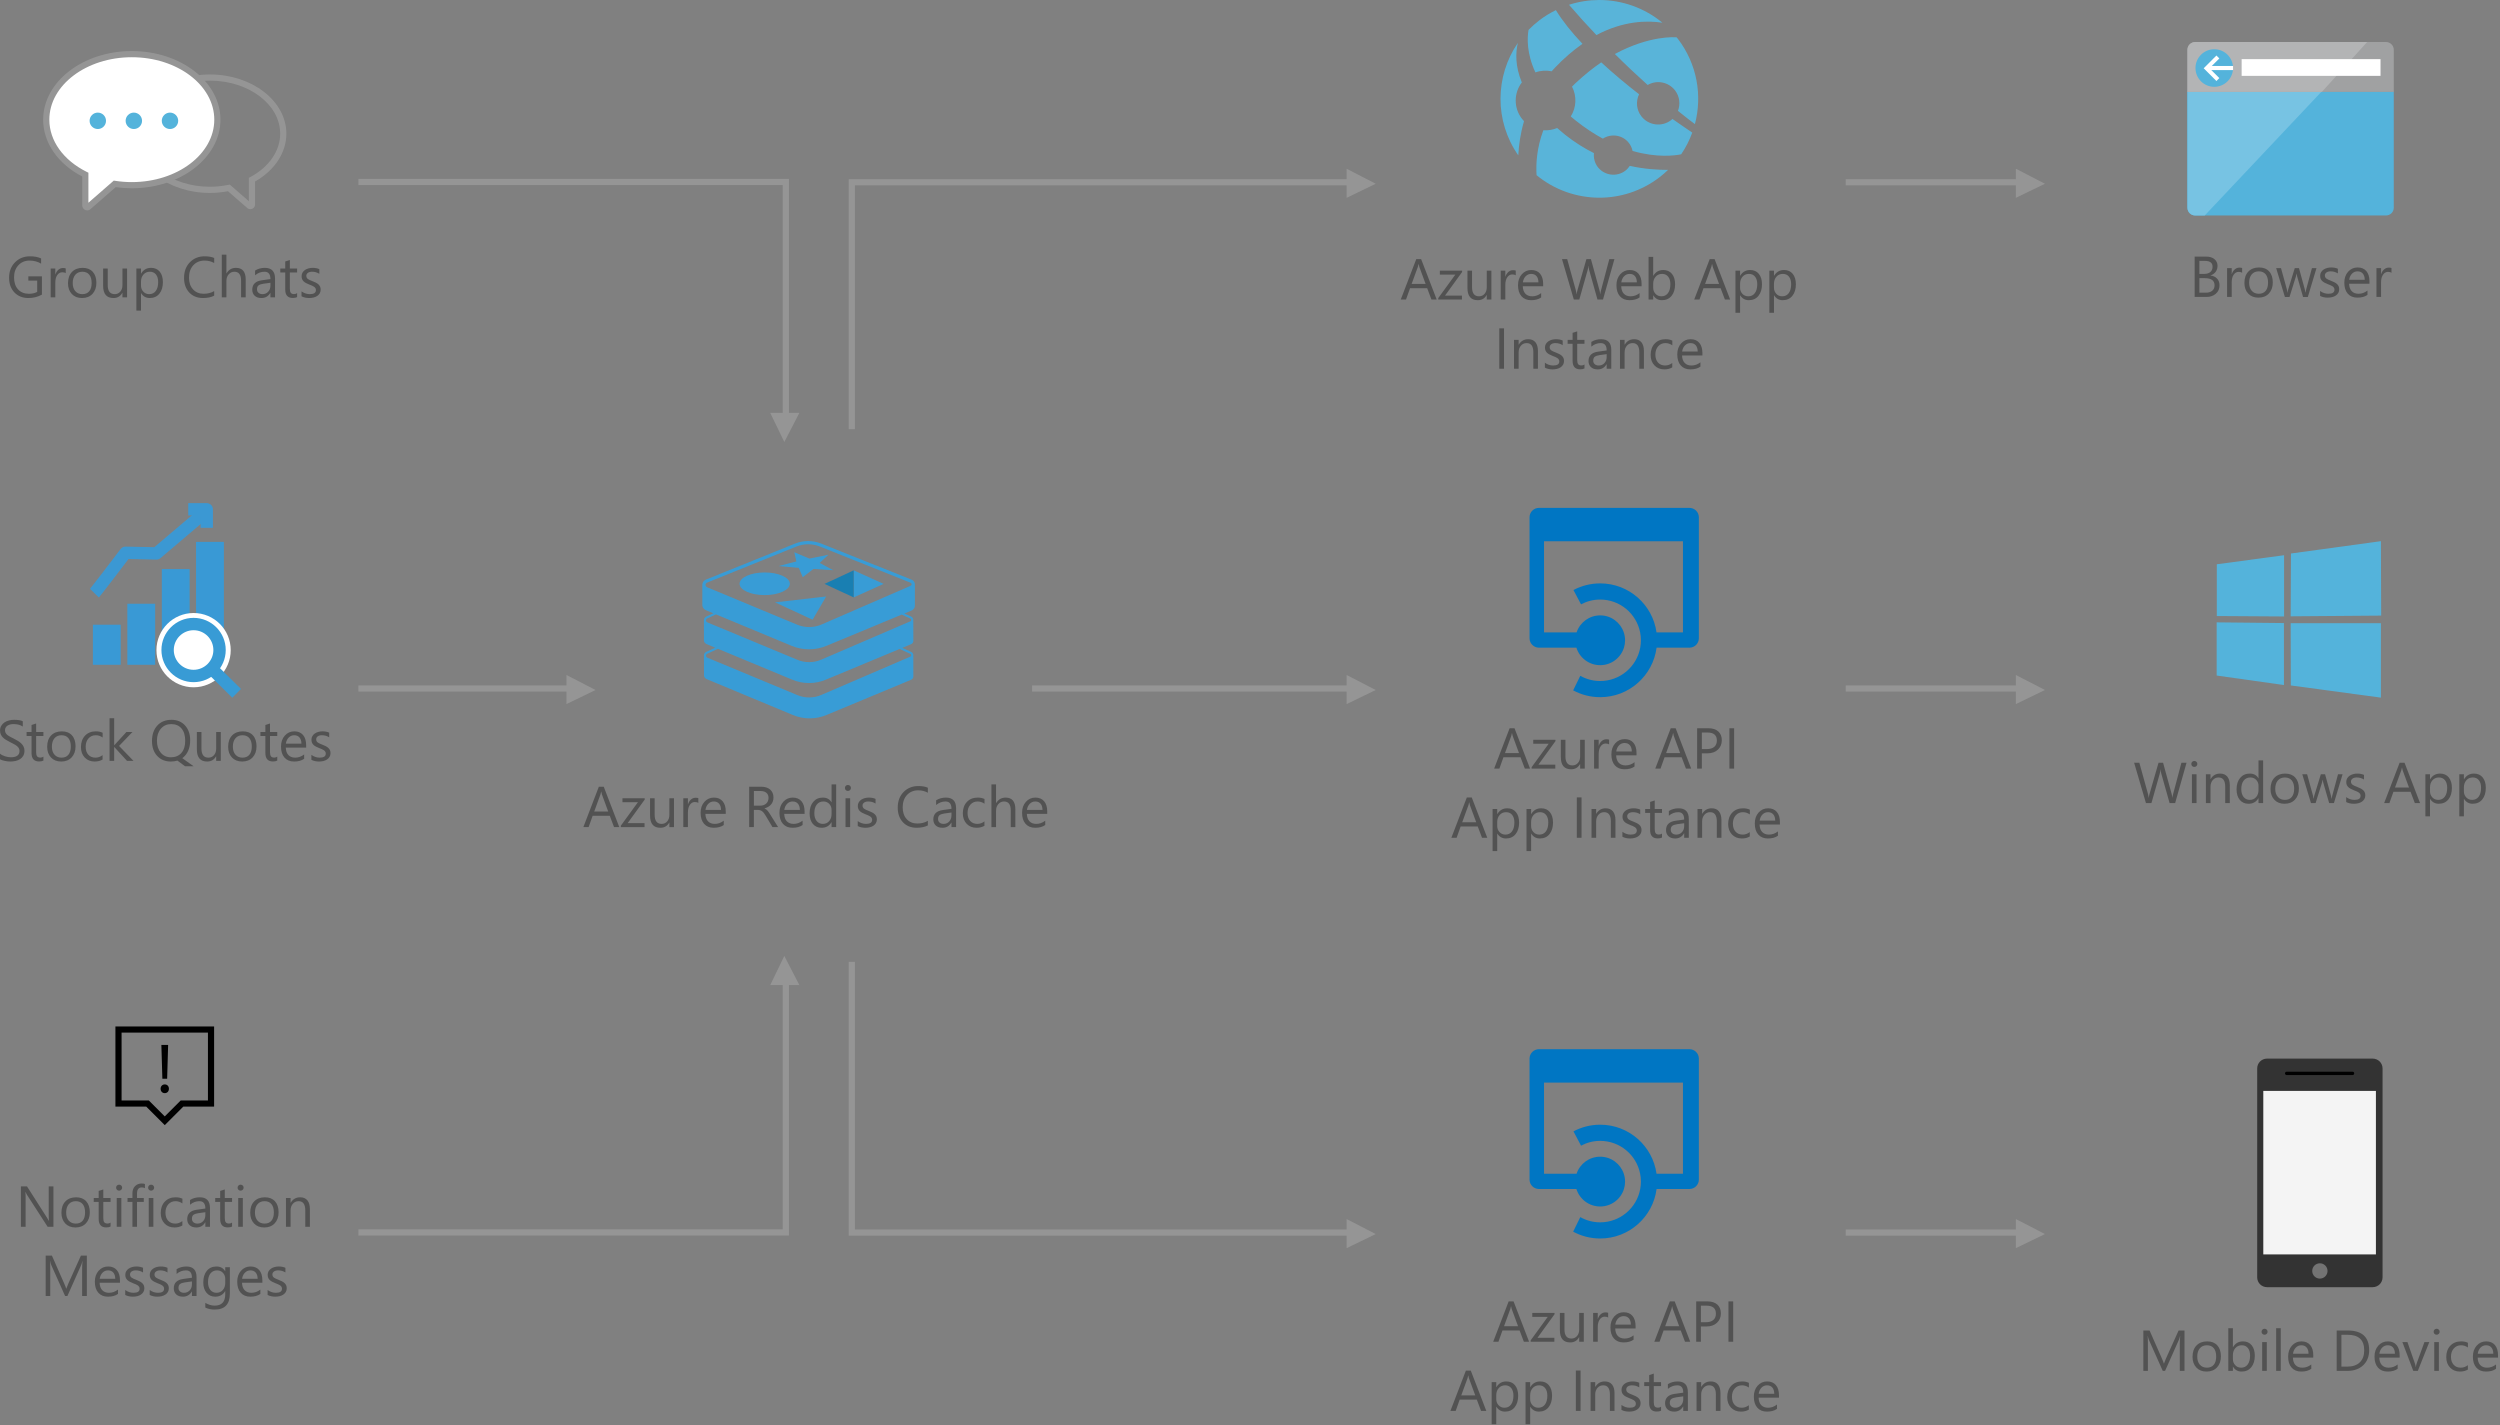 <svg aria-labelledby="messaging" height="346px" viewBox="0 0 607 346" width="607px" xmlns="http://www.w3.org/2000/svg"><rect x="0" y="0" width="607" height="346" fill="#808080" stroke="none"/><title id="messaging">Przesyanie wiadomoci</title><desc>Usuga Azure Redis Cache obsuguje standardowe funkcje publikowania i subskrybowania. Jest ona idealnym rozwizaniem w przypadku routingu komunikatw w czasie rzeczywistym i skalowania w gr internetowych platform komunikacyjnych, takich jak SignalR.</desc><g fill="none" fill-rule="evenodd"><path d="M137.533 170.95v-7.064l7.065 3.646zM250.599 167.92h77.384v-1.5h-77.384z" fill="#959595"></path><path d="M326.958 170.95v-7.064l7.064 3.646zM448.138 167.92h42.337v-1.5h-42.337z" fill="#959595"></path><path d="M489.449 170.95v-7.064l7.065 3.646zM448.138 45.002h42.337v-1.5h-42.337z" fill="#959595"></path><path d="M489.449 48.033v-7.065l7.065 3.646zM207.567 104.208h-1.5v-60.706h121.916v1.5h-120.416zM327.983 300.018h-121.916v-66.476h1.5v64.976h120.416z" fill="#959595"></path><path d="M326.958 303.049v-7.065l7.064 3.646zM448.138 300.018h42.337v-1.5h-42.337z" fill="#959595"></path><path d="M489.449 303.049v-7.065l7.065 3.646zM187.015 100.252h7.065l-3.646 7.065zM187.015 239.168h7.065l-3.646-7.065zM87.02 167.92h51.539v-1.5H87.02z" fill="#959595"></path><path d="M191.546 101.278h-1.5v-56.344H87.02v-1.5h104.526zM191.546 299.986H87.02v-1.5h103.026v-60.344h1.5z" fill="#959595"></path><path d="M368.81 182.839l-1.538-4.177c-.05-.136-.101-.355-.15-.656h-.028c-.046.278-.097.497-.157.656l-1.524 4.177h3.397zm2.687 3.78h-1.272l-1.039-2.748h-4.156l-.978 2.748h-1.278l3.76-9.802h1.189l3.774 9.802zM377.669 179.941l-4.143 5.722h4.102v.957h-5.749v-.349l4.143-5.694h-3.753v-.957h5.4zM384.778 186.619h-1.121v-1.107h-.027c-.465.847-1.185 1.271-2.161 1.271-1.668 0-2.502-.993-2.502-2.98v-4.184h1.115v4.006c0 1.476.565 2.215 1.695 2.215.547 0 .997-.201 1.351-.606.352-.402.529-.93.529-1.582v-4.033h1.121v7zM390.691 180.754c-.196-.15-.479-.226-.848-.226-.478 0-.879.226-1.199.677-.322.451-.482 1.067-.482 1.846v3.568h-1.121v-7h1.121v1.443h.027c.159-.493.403-.876.731-1.152.329-.276.696-.414 1.101-.414.292 0 .515.032.67.096v1.162zM396.201 182.449c-.005-.647-.161-1.15-.468-1.511-.308-.36-.735-.54-1.282-.54-.528 0-.978.19-1.347.568-.369.378-.596.873-.683 1.483h3.78zm1.148.95h-4.942c.019.779.228 1.381.629 1.805.401.424.952.636 1.654.636.788 0 1.513-.26 2.174-.78v1.053c-.615.446-1.429.67-2.44.67-.99 0-1.766-.318-2.331-.953-.566-.637-.848-1.53-.848-2.684 0-1.089.309-1.976.926-2.662.618-.686 1.384-1.029 2.301-1.029.916 0 1.625.296 2.125.889.501.592.752 1.415.752 2.467v.588zM407.932 182.839l-1.538-4.177c-.05-.136-.101-.355-.15-.656h-.028c-.046.278-.097.497-.157.656l-1.524 4.177h3.397zm2.687 3.78h-1.272l-1.039-2.748h-4.156l-.978 2.748h-1.278l3.76-9.802h1.189l3.774 9.802zM413.209 177.856v4.02h1.203c.793 0 1.399-.182 1.815-.543.418-.364.626-.874.626-1.536 0-1.294-.766-1.941-2.297-1.941h-1.347zm0 5.059v3.705h-1.148v-9.803h2.693c1.048 0 1.86.255 2.437.766.577.51.865 1.23.865 2.16 0 .929-.321 1.69-.96 2.283-.641.593-1.506.889-2.595.889h-1.292zM419.902 186.619h1.148v-9.803h-1.148zM358.423 199.639l-1.538-4.177c-.05-.136-.101-.355-.15-.656h-.028c-.046.278-.097.497-.157.656l-1.524 4.177h3.397zm2.687 3.78h-1.272l-1.039-2.748h-4.156l-.978 2.748h-1.278l3.76-9.802h1.189l3.774 9.802zM363.522 199.584v.978c0 .579.187 1.07.564 1.472.375.404.853.606 1.432.606.679 0 1.211-.26 1.596-.78.386-.519.578-1.242.578-2.167 0-.779-.18-1.389-.54-1.832-.36-.442-.848-.663-1.463-.663-.651 0-1.176.227-1.572.68-.397.454-.595 1.022-.595 1.706m.027 2.823h-.027v4.232h-1.121v-10.22h1.121v1.23h.027c.552-.929 1.359-1.394 2.42-1.394.903 0 1.607.313 2.113.939.505.627.758 1.467.758 2.52 0 1.171-.285 2.109-.854 2.812-.569.705-1.349 1.057-2.338 1.057-.907 0-1.606-.392-2.099-1.176M371.753 199.584v.978c0 .579.187 1.07.564 1.472.375.404.853.606 1.432.606.679 0 1.211-.26 1.596-.78.386-.519.578-1.242.578-2.167 0-.779-.18-1.389-.54-1.832-.36-.442-.848-.663-1.463-.663-.651 0-1.176.227-1.572.68-.397.454-.595 1.022-.595 1.706m.027 2.823h-.027v4.232h-1.121v-10.22h1.121v1.23h.027c.552-.929 1.359-1.394 2.42-1.394.903 0 1.607.313 2.113.939.505.627.758 1.467.758 2.52 0 1.171-.285 2.109-.854 2.812-.569.705-1.349 1.057-2.338 1.057-.907 0-1.606-.392-2.099-1.176M382.848 203.419h1.148v-9.803h-1.148zM392.233 203.419h-1.121v-3.992c0-1.486-.542-2.229-1.627-2.229-.561 0-1.024.211-1.391.633-.367.421-.55.953-.55 1.596v3.992h-1.122v-7h1.122v1.162h.027c.528-.884 1.294-1.326 2.297-1.326.765 0 1.351.247 1.757.742.405.494.608 1.208.608 2.143v4.279zM393.922 203.166v-1.203c.61.451 1.283.677 2.017.677.984 0 1.476-.328 1.476-.985 0-.186-.042-.345-.126-.474-.085-.131-.199-.245-.342-.346-.144-.101-.312-.19-.505-.27-.195-.08-.403-.163-.626-.25-.31-.123-.582-.247-.818-.373-.234-.125-.43-.265-.588-.423-.156-.157-.275-.336-.355-.537-.079-.2-.119-.435-.119-.704 0-.328.075-.619.225-.871.151-.254.351-.465.602-.637.251-.169.536-.298.858-.385.321-.087.653-.13.994-.13.607 0 1.149.104 1.627.314v1.135c-.514-.337-1.107-.506-1.777-.506-.21 0-.398.024-.567.072-.169.047-.314.115-.435.202-.12.087-.214.19-.279.31-.067.121-.1.255-.1.401 0 .182.033.335.1.458.065.123.162.232.29.328.128.095.282.182.465.259.182.078.389.163.622.253.309.119.588.241.834.366.246.126.456.267.629.423.172.159.306.339.4.544.093.206.14.45.14.732 0 .347-.077.647-.23.902-.152.255-.356.467-.611.636-.255.169-.549.294-.882.376-.333.082-.682.123-1.046.123-.72 0-1.345-.139-1.873-.417M403.533 203.351c-.265.146-.613.219-1.046.219-1.225 0-1.839-.684-1.839-2.051v-4.143h-1.203v-.957h1.203v-1.709l1.121-.362v2.071h1.764v.957h-1.764v3.945c0 .469.08.804.24 1.005.159.2.423.3.793.3.282 0 .526-.077.731-.232v.957zM408.92 199.878l-1.688.232c-.52.074-.912.202-1.176.387-.265.184-.397.511-.397.981 0 .341.122.621.365.838.245.215.57.324.975.324.556 0 1.016-.196 1.377-.584.363-.391.544-.884.544-1.481v-.697zm1.121 3.541h-1.121v-1.094h-.027c-.488.839-1.205 1.258-2.154 1.258-.697 0-1.243-.184-1.636-.554-.395-.369-.592-.859-.592-1.469 0-1.308.77-2.07 2.31-2.284l2.099-.294c0-1.189-.48-1.784-1.442-1.784-.843 0-1.605.287-2.284.862v-1.149c.689-.437 1.482-.656 2.379-.656 1.646 0 2.468.87 2.468 2.611v4.553zM417.964 203.419h-1.121v-3.992c0-1.486-.542-2.229-1.627-2.229-.561 0-1.024.211-1.391.633-.367.421-.55.953-.55 1.596v3.992h-1.122v-7h1.122v1.162h.027c.528-.884 1.294-1.326 2.297-1.326.765 0 1.351.247 1.757.742.405.494.608 1.208.608 2.143v4.279zM424.848 203.098c-.538.323-1.176.485-1.914.485-.998 0-1.804-.324-2.416-.974-.613-.649-.92-1.491-.92-2.526 0-1.153.33-2.079.991-2.779.661-.699 1.543-1.049 2.646-1.049.615 0 1.157.114 1.627.342v1.148c-.52-.364-1.076-.546-1.668-.546-.716 0-1.303.255-1.76.769-.459.512-.688 1.186-.688 2.02 0 .82.215 1.467.647 1.941.43.474 1.008.711 1.732.711.611 0 1.185-.203 1.723-.608v1.066zM431.021 199.249c-.005-.647-.161-1.15-.468-1.511-.308-.36-.735-.54-1.282-.54-.528 0-.978.19-1.347.568-.369.378-.596.873-.683 1.483h3.78zm1.148.95h-4.942c.019.779.228 1.381.629 1.805.401.424.952.636 1.654.636.788 0 1.513-.26 2.174-.78v1.053c-.615.446-1.429.67-2.44.67-.99 0-1.766-.318-2.331-.953-.566-.637-.848-1.53-.848-2.684 0-1.089.309-1.976.926-2.662.618-.686 1.384-1.029 2.301-1.029.916 0 1.625.296 2.125.889.501.592.752 1.415.752 2.467v.588zM368.58 321.997l-1.538-4.177c-.05-.136-.101-.355-.15-.656h-.028c-.046.278-.097.497-.157.656l-1.524 4.177h3.397zm2.687 3.78h-1.272l-1.039-2.748h-4.156l-.978 2.748h-1.278l3.76-9.802h1.189l3.774 9.802zM377.44 319.099l-4.143 5.722h4.102v.957h-5.749v-.349l4.143-5.694h-3.753v-.957h5.4zM384.549 325.777h-1.121v-1.107h-.027c-.465.847-1.185 1.271-2.161 1.271-1.668 0-2.502-.993-2.502-2.98v-4.184h1.115v4.006c0 1.476.565 2.215 1.695 2.215.547 0 .997-.201 1.351-.606.352-.402.529-.93.529-1.582v-4.033h1.121v7zM390.462 319.912c-.196-.15-.479-.226-.848-.226-.478 0-.879.226-1.199.677-.322.451-.482 1.067-.482 1.846v3.568h-1.121v-7h1.121v1.443h.027c.159-.493.403-.876.731-1.152.329-.276.696-.414 1.101-.414.292 0 .515.032.67.096v1.162zM395.972 321.608c-.005-.647-.161-1.15-.468-1.511-.308-.36-.735-.54-1.282-.54-.528 0-.978.19-1.347.568-.369.378-.596.873-.683 1.483h3.78zm1.148.95h-4.942c.019.779.228 1.381.629 1.805.401.424.952.636 1.654.636.788 0 1.513-.26 2.174-.78v1.053c-.615.446-1.429.67-2.44.67-.99 0-1.766-.318-2.331-.953-.566-.637-.848-1.53-.848-2.684 0-1.089.309-1.976.926-2.662.618-.686 1.384-1.029 2.301-1.029.916 0 1.625.296 2.125.889.501.592.752 1.415.752 2.467v.588zM407.702 321.997l-1.538-4.177c-.05-.136-.101-.355-.15-.656h-.028c-.046.278-.097.497-.157.656l-1.524 4.177h3.397zm2.687 3.78h-1.272l-1.039-2.748h-4.156l-.978 2.748h-1.278l3.76-9.802h1.189l3.774 9.802zM412.979 317.014v4.02h1.203c.793 0 1.399-.182 1.815-.543.418-.364.626-.874.626-1.536 0-1.294-.766-1.941-2.297-1.941h-1.347zm0 5.059v3.705h-1.148v-9.803h2.693c1.048 0 1.86.255 2.437.766.577.51.865 1.23.865 2.16 0 .929-.321 1.69-.96 2.283-.641.593-1.506.889-2.595.889h-1.292zM419.672 325.777h1.148v-9.803h-1.148zM358.192 338.797l-1.538-4.177c-.05-.136-.101-.355-.15-.656h-.028c-.046.278-.097.497-.157.656l-1.524 4.177h3.397zm2.687 3.78h-1.272l-1.039-2.748h-4.156l-.978 2.748h-1.278l3.76-9.802h1.189l3.774 9.802zM363.292 338.742v.978c0 .579.187 1.07.564 1.472.375.404.853.606 1.432.606.679 0 1.211-.26 1.596-.78.386-.519.578-1.242.578-2.167 0-.779-.18-1.389-.54-1.832-.36-.442-.848-.663-1.463-.663-.651 0-1.176.227-1.572.68-.397.454-.595 1.022-.595 1.706m.027 2.823h-.027v4.232h-1.121v-10.22h1.121v1.23h.027c.552-.929 1.359-1.394 2.42-1.394.903 0 1.607.313 2.113.939.505.627.758 1.467.758 2.52 0 1.171-.285 2.109-.854 2.812-.569.705-1.349 1.057-2.338 1.057-.907 0-1.606-.392-2.099-1.176M371.522 338.742v.978c0 .579.187 1.07.564 1.472.375.404.853.606 1.432.606.679 0 1.211-.26 1.596-.78.386-.519.578-1.242.578-2.167 0-.779-.18-1.389-.54-1.832-.36-.442-.848-.663-1.463-.663-.651 0-1.176.227-1.572.68-.397.454-.595 1.022-.595 1.706m.027 2.823h-.027v4.232h-1.121v-10.22h1.121v1.23h.027c.552-.929 1.359-1.394 2.42-1.394.903 0 1.607.313 2.113.939.505.627.758 1.467.758 2.52 0 1.171-.285 2.109-.854 2.812-.569.705-1.349 1.057-2.338 1.057-.907 0-1.606-.392-2.099-1.176M382.618 342.577h1.148v-9.803h-1.148zM392.003 342.577h-1.121v-3.992c0-1.486-.542-2.229-1.627-2.229-.561 0-1.024.211-1.391.633-.367.421-.55.953-.55 1.596v3.992h-1.122v-7h1.122v1.162h.027c.528-.884 1.294-1.326 2.297-1.326.765 0 1.351.247 1.757.742.405.494.608 1.208.608 2.143v4.279zM393.691 342.324v-1.203c.61.451 1.283.677 2.017.677.984 0 1.476-.328 1.476-.985 0-.186-.042-.345-.126-.474-.085-.131-.199-.245-.342-.346-.144-.101-.312-.19-.505-.27-.195-.08-.403-.163-.626-.25-.31-.123-.582-.247-.818-.373-.234-.125-.43-.265-.588-.423-.156-.157-.275-.336-.355-.537-.079-.2-.119-.435-.119-.704 0-.328.075-.619.225-.871.151-.254.351-.465.602-.637.251-.169.536-.298.858-.385.321-.087.653-.13.994-.13.607 0 1.149.104 1.627.314v1.135c-.514-.337-1.107-.506-1.777-.506-.21 0-.398.024-.567.072-.169.047-.314.115-.435.202-.12.087-.214.19-.279.31-.067.121-.1.255-.1.401 0 .182.033.335.1.458.065.123.162.232.29.328.128.095.282.182.465.259.182.078.389.163.622.253.309.119.588.241.834.366.246.126.456.267.629.423.172.159.306.339.4.544.093.206.14.45.14.732 0 .347-.077.647-.23.902-.152.255-.356.467-.611.636-.255.169-.549.294-.882.376-.333.082-.682.123-1.046.123-.72 0-1.345-.139-1.873-.417M403.303 342.509c-.265.146-.613.219-1.046.219-1.225 0-1.839-.684-1.839-2.051v-4.143h-1.203v-.957h1.203v-1.709l1.121-.362v2.071h1.764v.957h-1.764v3.945c0 .469.08.804.24 1.005.159.2.423.3.793.3.282 0 .526-.077.731-.232v.957zM408.69 339.036l-1.688.232c-.52.074-.912.202-1.176.387-.265.184-.397.511-.397.981 0 .341.122.621.365.838.245.215.57.324.975.324.556 0 1.016-.196 1.377-.584.363-.391.544-.884.544-1.481v-.697zm1.121 3.541h-1.121v-1.094h-.027c-.488.839-1.205 1.258-2.154 1.258-.697 0-1.243-.184-1.636-.554-.395-.369-.592-.859-.592-1.469 0-1.308.77-2.07 2.31-2.284l2.099-.294c0-1.189-.48-1.784-1.442-1.784-.843 0-1.605.287-2.284.862v-1.149c.689-.437 1.482-.656 2.379-.656 1.646 0 2.468.87 2.468 2.611v4.553zM417.733 342.577h-1.121v-3.992c0-1.486-.542-2.229-1.627-2.229-.561 0-1.024.211-1.391.633-.367.421-.55.953-.55 1.596v3.992h-1.122v-7h1.122v1.162h.027c.528-.884 1.294-1.326 2.297-1.326.765 0 1.351.247 1.757.742.405.494.608 1.208.608 2.143v4.279zM424.617 342.256c-.538.323-1.176.485-1.914.485-.998 0-1.804-.324-2.416-.974-.613-.649-.92-1.491-.92-2.526 0-1.153.33-2.079.991-2.779.661-.699 1.543-1.049 2.646-1.049.615 0 1.157.114 1.627.342v1.148c-.52-.364-1.076-.546-1.668-.546-.716 0-1.303.255-1.76.769-.459.512-.688 1.186-.688 2.02 0 .82.215 1.467.647 1.941.43.474 1.008.711 1.732.711.611 0 1.185-.203 1.723-.608v1.066zM430.79 338.407c-.005-.647-.161-1.15-.468-1.511-.308-.36-.735-.54-1.282-.54-.528 0-.978.19-1.347.568-.369.378-.596.873-.683 1.483h3.78zm1.148.95h-4.942c.019.779.228 1.381.629 1.805.401.424.952.636 1.654.636.788 0 1.513-.26 2.174-.78v1.053c-.615.446-1.429.67-2.44.67-.99 0-1.766-.318-2.331-.953-.566-.637-.848-1.53-.848-2.684 0-1.089.309-1.976.926-2.662.618-.686 1.384-1.029 2.301-1.029.916 0 1.625.296 2.125.889.501.592.752 1.415.752 2.467v.588zM530.894 185.188l-2.769 9.803h-1.346l-2.017-7.164c-.087-.305-.139-.637-.157-.998h-.027c-.028.338-.087.666-.178.984l-2.03 7.178h-1.333l-2.872-9.803h1.265l2.085 7.52c.087.314.142.642.164.984h.034c.023-.24.094-.568.212-.984l2.167-7.52h1.101l2.078 7.574c.073.26.128.567.164.916h.027c.019-.236.08-.551.185-.943l2.003-7.547h1.244zM532.2 194.99h1.121v-7H532.2v7zm.574-8.777c-.2 0-.371-.068-.512-.205-.142-.137-.212-.309-.212-.52 0-.209.07-.382.212-.523.141-.139.312-.207.512-.207.205 0 .379.068.524.207.142.141.215.314.215.523 0 .202-.073.372-.215.514-.145.141-.319.211-.524.211zM541.401 194.99h-1.121v-3.992c0-1.485-.542-2.229-1.627-2.229-.561 0-1.024.211-1.391.633-.367.422-.55.953-.55 1.596v3.992h-1.122v-7h1.122v1.162h.027c.528-.883 1.294-1.326 2.297-1.326.765 0 1.351.248 1.757.742.405.494.608 1.209.608 2.143v4.279zM548.367 191.826v-1.033c0-.565-.187-1.043-.561-1.436-.374-.39-.847-.588-1.421-.588-.684 0-1.222.252-1.614.752-.391.502-.588 1.196-.588 2.078 0 .807.188 1.444.565 1.911.375.468.88.701 1.514.701.624 0 1.13-.225 1.521-.676.389-.451.584-1.022.584-1.709zm1.121 3.164h-1.121v-1.189h-.027c-.52.902-1.322 1.353-2.407 1.353-.879 0-1.582-.312-2.109-.939-.525-.627-.789-1.481-.789-2.561 0-1.156.292-2.084.875-2.781.583-.697 1.36-1.047 2.331-1.047.962 0 1.661.379 2.099 1.135h.027v-4.334h1.121v10.363zM554.766 188.77c-.72 0-1.29.246-1.709.734-.419.491-.629 1.166-.629 2.028 0 .83.212 1.484.636 1.963.424.478.991.716 1.702.716.725 0 1.281-.234 1.672-.703.389-.47.584-1.136.584-2.004 0-.875-.195-1.548-.584-2.023-.391-.473-.947-.711-1.672-.711m-.082 6.385c-1.034 0-1.86-.326-2.479-.981-.617-.654-.925-1.521-.925-2.601 0-1.176.321-2.094.964-2.754.642-.662 1.51-.992 2.604-.992 1.044 0 1.858.322 2.443.964.586.643.879 1.534.879 2.672 0 1.118-.315 2.012-.947 2.684-.631.672-1.478 1.008-2.539 1.008M568.779 187.99l-2.099 7h-1.162l-1.442-5.01c-.055-.191-.091-.408-.109-.65h-.028c-.014.164-.061.377-.143.637l-1.566 5.023h-1.121l-2.119-7h1.176l1.449 5.264c.046.16.077.369.096.629h.054c.014-.2.055-.414.123-.643l1.614-5.25h1.025l1.449 5.277c.046.17.08.379.103.629h.054c.009-.177.048-.386.117-.629l1.422-5.277h1.107zM569.654 194.738v-1.203c.61.451 1.283.676 2.017.676.984 0 1.476-.328 1.476-.985 0-.185-.042-.345-.126-.474-.085-.131-.199-.244-.342-.346-.144-.1-.312-.189-.505-.27-.195-.08-.403-.162-.626-.25-.31-.123-.582-.246-.818-.373-.234-.125-.43-.265-.588-.423-.156-.157-.275-.336-.355-.536-.079-.201-.119-.435-.119-.705 0-.328.075-.619.225-.871.151-.254.351-.465.602-.636.251-.17.536-.299.858-.385.321-.088.653-.131.994-.131.607 0 1.149.105 1.627.314v1.135c-.514-.336-1.107-.506-1.777-.506-.21 0-.398.024-.567.073-.169.046-.314.115-.435.201-.12.088-.214.191-.279.31-.067.121-.1.256-.1.401 0 .183.033.336.1.459.065.123.162.232.29.328.128.095.282.181.465.259.182.077.389.163.622.252.309.12.588.241.834.366.246.127.456.267.629.424.172.158.306.339.4.544.093.206.14.45.14.731 0 .348-.077.648-.23.902-.152.256-.356.467-.611.637-.255.168-.549.293-.882.375-.333.082-.682.123-1.046.123-.72 0-1.345-.139-1.873-.416M584.905 191.211l-1.538-4.178c-.05-.136-.101-.355-.15-.656h-.028c-.046.279-.097.498-.157.656l-1.524 4.178h3.397zm2.687 3.779h-1.272l-1.039-2.748h-4.156l-.978 2.748h-1.278l3.76-9.802h1.189l3.774 9.802zM590.005 191.156v.977c0 .58.187 1.07.564 1.472.375.405.853.606 1.432.606.679 0 1.211-.26 1.596-.78.386-.519.578-1.242.578-2.166 0-.779-.18-1.39-.54-1.832-.36-.443-.848-.664-1.463-.664-.651 0-1.176.227-1.572.68-.397.455-.595 1.023-.595 1.707m.027 2.822h-.027v4.233h-1.121v-10.221h1.121v1.23h.027c.552-.929 1.359-1.394 2.42-1.394.903 0 1.607.314 2.113.939.505.627.758 1.467.758 2.52 0 1.172-.285 2.109-.854 2.812-.569.705-1.349 1.057-2.338 1.057-.907 0-1.606-.391-2.099-1.176M598.235 191.156v.977c0 .58.187 1.07.564 1.472.375.405.853.606 1.432.606.679 0 1.211-.26 1.596-.78.386-.519.578-1.242.578-2.166 0-.779-.18-1.39-.54-1.832-.36-.443-.848-.664-1.463-.664-.651 0-1.176.227-1.572.68-.397.455-.595 1.023-.595 1.707m.027 2.822h-.027v4.233h-1.121v-10.221h1.121v1.23h.027c.552-.929 1.359-1.394 2.42-1.394.903 0 1.607.314 2.113.939.505.627.758 1.467.758 2.52 0 1.172-.285 2.109-.854 2.812-.569.705-1.349 1.057-2.338 1.057-.907 0-1.606-.391-2.099-1.176M530.396 332.852h-1.142v-6.576c0-.52.033-1.154.096-1.906h-.027c-.11.441-.207.757-.294.949l-3.35 7.533h-.56l-3.343-7.479c-.096-.218-.193-.552-.294-1.003h-.027c.036.39.054 1.031.054 1.92v6.562h-1.107v-9.803h1.517l3.008 6.836c.233.526.383.916.451 1.176h.041c.197-.537.354-.938.472-1.203l3.069-6.809h1.436v9.803zM535.831 326.631c-.72 0-1.29.246-1.709.734-.419.491-.629 1.166-.629 2.028 0 .83.212 1.484.636 1.963.424.478.991.716 1.702.716.725 0 1.281-.234 1.672-.703.389-.47.584-1.136.584-2.004 0-.875-.195-1.548-.584-2.023-.391-.473-.947-.711-1.672-.711m-.082 6.385c-1.034 0-1.86-.326-2.479-.981-.617-.654-.925-1.521-.925-2.601 0-1.176.321-2.094.964-2.754.642-.662 1.51-.992 2.604-.992 1.044 0 1.858.322 2.443.964.586.643.879 1.534.879 2.672 0 1.118-.315 2.012-.947 2.684-.631.672-1.478 1.008-2.539 1.008M542.148 329.018v.977c0 .58.187 1.07.564 1.472.375.405.853.606 1.432.606.679 0 1.211-.26 1.596-.78.386-.519.578-1.242.578-2.166 0-.779-.18-1.39-.54-1.832-.36-.443-.848-.664-1.463-.664-.651 0-1.176.227-1.572.68-.397.455-.595 1.023-.595 1.707m.027 2.822h-.027v1.012h-1.121v-10.363h1.121v4.593h.027c.552-.929 1.359-1.394 2.42-1.394.898 0 1.601.314 2.11.939.507.627.761 1.467.761 2.52 0 1.172-.285 2.109-.854 2.812-.569.705-1.349 1.057-2.338 1.057-.925 0-1.625-.391-2.099-1.176M549.257 332.852h1.121v-7h-1.121v7zm.574-8.778c-.2 0-.371-.068-.513-.205-.141-.136-.212-.308-.212-.519 0-.209.071-.383.212-.524.142-.138.313-.207.513-.207.205 0 .379.069.523.207.143.141.215.315.215.524 0 .201-.072.371-.215.513-.144.141-.318.211-.523.211zM552.648 332.852h1.121v-10.363h-1.121zM560.516 328.682c-.005-.646-.161-1.15-.468-1.51-.308-.361-.735-.541-1.282-.541-.528 0-.978.19-1.347.569-.369.377-.596.873-.683 1.482h3.78zm1.148.951h-4.942c.019.779.228 1.381.629 1.805.401.424.952.635 1.654.635.788 0 1.513-.26 2.174-.78v1.053c-.615.447-1.429.67-2.44.67-.99 0-1.766-.318-2.331-.953-.566-.637-.848-1.529-.848-2.684 0-1.088.309-1.976.926-2.662.618-.685 1.384-1.029 2.301-1.029.916 0 1.625.297 2.125.889.501.593.752 1.416.752 2.468v.588zM568.493 324.088v7.725h1.463c1.285 0 2.285-.344 3.001-1.032.716-.689 1.073-1.664 1.073-2.925 0-2.512-1.335-3.768-4.006-3.768h-1.531zm-1.148 8.764v-9.803h2.707c3.454 0 5.181 1.594 5.181 4.779 0 1.512-.479 2.729-1.439 3.647-.959.918-2.243 1.377-3.852 1.377h-2.597zM581.488 328.682c-.005-.646-.161-1.15-.468-1.51-.308-.361-.735-.541-1.282-.541-.528 0-.978.19-1.347.569-.369.377-.596.873-.683 1.482h3.78zm1.148.951h-4.942c.019.779.228 1.381.629 1.805.401.424.952.635 1.654.635.788 0 1.513-.26 2.174-.78v1.053c-.615.447-1.429.67-2.44.67-.99 0-1.766-.318-2.331-.953-.566-.637-.848-1.529-.848-2.684 0-1.088.309-1.976.926-2.662.618-.685 1.384-1.029 2.301-1.029.916 0 1.625.297 2.125.889.501.593.752 1.416.752 2.468v.588zM589.835 325.852l-2.789 7h-1.101l-2.652-7h1.23l1.778 5.086c.132.375.214.699.246.978h.027c.046-.351.118-.668.219-.951l1.859-5.113h1.183zM591.038 332.852h1.121v-7h-1.121v7zm.574-8.778c-.2 0-.371-.068-.512-.205-.142-.136-.212-.308-.212-.519 0-.209.07-.383.212-.524.141-.138.312-.207.512-.207.205 0 .379.069.524.207.142.141.215.315.215.524 0 .201-.073.371-.215.513-.145.141-.319.211-.524.211zM599.2 332.531c-.538.322-1.176.484-1.914.484-.998 0-1.804-.324-2.416-.974-.613-.649-.92-1.49-.92-2.526 0-1.152.33-2.078.991-2.779.661-.699 1.543-1.049 2.646-1.049.615 0 1.157.115 1.627.342v1.148c-.52-.363-1.076-.546-1.668-.546-.716 0-1.303.255-1.76.769-.459.512-.688 1.186-.688 2.02 0 .82.215 1.468.647 1.941.43.475 1.008.711 1.732.711.611 0 1.185-.203 1.723-.607v1.066zM605.373 328.682c-.005-.646-.161-1.15-.468-1.51-.308-.361-.735-.541-1.282-.541-.528 0-.978.19-1.347.569-.369.377-.596.873-.683 1.482h3.78zm1.148.951h-4.942c.019.779.228 1.381.629 1.805.401.424.952.635 1.654.635.788 0 1.513-.26 2.174-.78v1.053c-.615.447-1.429.67-2.44.67-.99 0-1.766-.318-2.331-.953-.566-.637-.848-1.529-.848-2.684 0-1.088.309-1.976.926-2.662.618-.685 1.384-1.029 2.301-1.029.916 0 1.625.297 2.125.889.501.593.752 1.416.752 2.468v.588z" fill="#525252"></path><path d="M387.609 8.512l.002.003c6.56-3.489 12.304-3.566 16.017-3.001-4.373-3.627-9.824-5.514-15.325-5.514-2.472 0-4.955.386-7.354 1.159 2.26 2.624 4.479 5.071 6.659 7.353h.001zM369.497 28.799c-2.025-2.653-1.935-6.252.004-8.788-1.65-3.972-1.515-7.273-.968-9.587-5.531 8.049-5.729 18.94.107 27.296.128-2.471.522-5.332 1.393-8.302-.187-.194-.367-.399-.536-.619M372.796 17.581c1.28-.464 2.65-.544 3.953-.271.262-.298.53-.597.809-.894 2.18-2.306 4.545-4.291 6.667-5.775-.005-.006-.011-.011-.016-.017-2.528-2.684-4.77-5.436-6.445-8.163-1.393.684-2.743 1.499-4.022 2.482-.941.72-1.811 1.498-2.615 2.322-.334 1.964-.476 5.69 1.669 10.316M392.085 13.11c2.833 2.814 5.519 5.328 7.963 7.521 2.219-1.279 5.058-.751 6.66 1.323 1.12 1.469 1.315 3.351.701 4.965 1.866 1.512 3.158 2.507 4.114 3.218 1.83-6.925.556-14.589-4.14-20.717-.092-.122-.192-.235-.286-.353-.413-.039-6.516-.525-15.012 4.043M394.644 41.439c-2.092 1.597-5.088 1.206-6.705-.883-.757-1.003-1.049-2.213-.93-3.378-2.29-1.142-4.639-2.593-6.995-4.458-.686-.555-1.33-1.102-1.944-1.643-1.072.452-2.218.63-3.345.544-1.631 4.381-1.818 8.274-1.645 10.915 4.362 3.594 9.792 5.465 15.269 5.465 5.09 0 10.214-1.621 14.564-4.947.741-.567 1.435-1.173 2.091-1.805-2.406-.005-5.621-.16-9.297-.978-.285.432-.628.834-1.063 1.168M405.743 29.173c-2.262 1.721-5.497 1.31-7.241-.965-1.211-1.582-1.335-3.638-.539-5.325-3.01-2.348-6.187-4.974-9.184-7.744.001 0 .001-.001.002-.001-.079-.072-.152-.147-.229-.218.076.073.147.15.226.224-1.953 1.331-4.04 2.99-6.26 5.063-.292.273-.561.549-.836.823 1.21 2.327 1.064 5.092-.305 7.249.419.359.852.716 1.304 1.075 2.242 1.775 4.415 3.185 6.49 4.31 2.066-1.329 4.839-.899 6.354 1.088.443.58.719 1.232.863 1.901 5.961 1.713 10.325 1.117 11.803.808 1.122-1.653 2.02-3.424 2.689-5.267-.907-.617-2.511-1.692-4.821-3.318-.107.097-.198.206-.316.297" fill="#59B4D9"></path><path d="M346.14 68.944l-1.538-4.178c-.05-.136-.101-.355-.15-.656h-.028c-.046.279-.097.498-.157.656l-1.524 4.178h3.397zm2.687 3.779h-1.272l-1.039-2.748h-4.156l-.978 2.748h-1.278l3.76-9.802h1.189l3.774 9.802zM354.999 66.045l-4.143 5.721h4.102v.957h-5.749v-.348l4.143-5.695h-3.753v-.957h5.4zM362.108 72.723h-1.121v-1.107h-.027c-.465.847-1.185 1.271-2.161 1.271-1.668 0-2.502-.992-2.502-2.98v-4.184h1.115v4.006c0 1.476.565 2.215 1.695 2.215.547 0 .997-.201 1.351-.606.352-.402.529-.929.529-1.582v-4.033h1.121v7zM368.022 66.858c-.196-.15-.479-.225-.848-.225-.478 0-.879.225-1.199.676-.322.451-.482 1.067-.482 1.846v3.568h-1.121v-7h1.121v1.444h.027c.159-.493.403-.877.731-1.153.329-.275.696-.414 1.101-.414.292 0 .515.033.67.096v1.162zM373.531 68.553c-.005-.646-.161-1.15-.468-1.51-.308-.361-.735-.541-1.282-.541-.528 0-.978.19-1.347.569-.369.377-.596.873-.683 1.482h3.78zm1.148.951h-4.942c.019.779.228 1.381.629 1.805.401.424.952.635 1.654.635.788 0 1.513-.26 2.174-.78v1.053c-.615.447-1.429.67-2.44.67-.99 0-1.766-.318-2.331-.953-.566-.637-.848-1.529-.848-2.684 0-1.088.309-1.976.926-2.662.618-.685 1.384-1.029 2.301-1.029.916 0 1.625.297 2.125.889.501.593.752 1.416.752 2.468v.588zM391.981 62.92l-2.769 9.803h-1.346l-2.017-7.164c-.087-.305-.139-.637-.157-.998h-.027c-.028.338-.087.666-.178.984l-2.03 7.178h-1.333l-2.872-9.803h1.265l2.085 7.52c.087.314.142.642.164.984h.034c.023-.24.094-.568.212-.984l2.167-7.52h1.101l2.078 7.574c.073.26.128.567.164.916h.027c.019-.236.08-.551.185-.943l2.003-7.547h1.244zM397.43 68.553c-.005-.646-.161-1.15-.468-1.51-.308-.361-.735-.541-1.282-.541-.528 0-.978.19-1.347.569-.369.377-.596.873-.683 1.482h3.78zm1.148.951h-4.942c.019.779.228 1.381.629 1.805.401.424.952.635 1.654.635.788 0 1.513-.26 2.174-.78v1.053c-.615.447-1.429.67-2.44.67-.99 0-1.766-.318-2.331-.953-.566-.637-.848-1.529-.848-2.684 0-1.088.309-1.976.926-2.662.618-.685 1.384-1.029 2.301-1.029.916 0 1.625.297 2.125.889.501.593.752 1.416.752 2.468v.588zM401.394 68.889v.977c0 .58.187 1.07.564 1.472.375.405.853.606 1.432.606.679 0 1.211-.26 1.596-.78.386-.519.578-1.242.578-2.166 0-.779-.18-1.39-.54-1.832-.36-.443-.848-.664-1.463-.664-.651 0-1.176.227-1.572.68-.397.455-.595 1.023-.595 1.707m.027 2.822h-.027v1.012h-1.121v-10.363h1.121v4.593h.027c.552-.929 1.359-1.394 2.42-1.394.898 0 1.601.314 2.11.939.507.627.761 1.467.761 2.52 0 1.172-.285 2.109-.854 2.812-.569.705-1.349 1.057-2.338 1.057-.925 0-1.625-.391-2.099-1.176M417.391 68.944l-1.538-4.178c-.05-.136-.101-.355-.15-.656h-.028c-.046.279-.097.498-.157.656l-1.524 4.178h3.397zm2.687 3.779h-1.272l-1.039-2.748h-4.156l-.978 2.748h-1.278l3.76-9.802h1.189l3.774 9.802zM422.49 68.889v.977c0 .58.187 1.07.564 1.472.375.405.853.606 1.432.606.679 0 1.211-.26 1.596-.78.386-.519.578-1.242.578-2.166 0-.779-.18-1.39-.54-1.832-.36-.443-.848-.664-1.463-.664-.651 0-1.176.227-1.572.68-.397.455-.595 1.023-.595 1.707m.027 2.822h-.027v4.233h-1.121v-10.221h1.121v1.23h.027c.552-.929 1.359-1.394 2.42-1.394.903 0 1.607.314 2.113.939.505.627.758 1.467.758 2.52 0 1.172-.285 2.109-.854 2.812-.569.705-1.349 1.057-2.338 1.057-.907 0-1.606-.391-2.099-1.176M430.721 68.889v.977c0 .58.187 1.07.564 1.472.375.405.853.606 1.432.606.679 0 1.211-.26 1.596-.78.386-.519.578-1.242.578-2.166 0-.779-.18-1.39-.54-1.832-.36-.443-.848-.664-1.463-.664-.651 0-1.176.227-1.572.68-.397.455-.595 1.023-.595 1.707m.027 2.822h-.027v4.233h-1.121v-10.221h1.121v1.23h.027c.552-.929 1.359-1.394 2.42-1.394.903 0 1.607.314 2.113.939.505.627.758 1.467.758 2.52 0 1.172-.285 2.109-.854 2.812-.569.705-1.349 1.057-2.338 1.057-.907 0-1.606-.391-2.099-1.176M364.027 89.524h1.148v-9.803h-1.148zM373.412 89.524h-1.121v-3.992c0-1.487-.542-2.229-1.627-2.229-.561 0-1.024.211-1.391.633-.367.42-.55.953-.55 1.596v3.992h-1.122v-7h1.122v1.162h.027c.528-.885 1.294-1.326 2.297-1.326.765 0 1.351.246 1.757.742.405.494.608 1.207.608 2.143v4.279zM375.101 89.27v-1.203c.61.451 1.283.678 2.017.678.984 0 1.476-.329 1.476-.985 0-.187-.042-.345-.126-.474-.085-.131-.199-.246-.342-.346-.144-.102-.312-.191-.505-.27-.195-.08-.403-.164-.626-.25-.31-.123-.582-.248-.818-.373-.234-.125-.43-.265-.588-.423-.156-.157-.275-.336-.355-.538-.079-.199-.119-.435-.119-.703 0-.328.075-.619.225-.871.151-.254.351-.465.602-.637.251-.169.536-.298.858-.386.321-.086.653-.129.994-.129.607 0 1.149.103 1.627.314v1.135c-.514-.338-1.107-.506-1.777-.506-.21 0-.398.024-.567.072-.169.047-.314.114-.435.202-.12.086-.214.189-.279.31-.067.121-.1.254-.1.401 0 .181.033.334.1.457.065.123.162.232.29.328.128.095.282.183.465.259.182.079.389.163.622.254.309.118.588.241.834.366s.456.267.629.423c.172.159.306.338.4.543.093.206.14.45.14.733 0 .346-.077.646-.23.902-.152.254-.356.467-.611.635-.255.17-.549.295-.882.377-.333.082-.682.123-1.046.123-.72 0-1.345-.139-1.873-.418M384.712 89.455c-.265.145-.613.219-1.046.219-1.225 0-1.839-.684-1.839-2.051v-4.143h-1.203v-.957h1.203v-1.709l1.121-.363v2.072h1.764v.957h-1.764v3.944c0 .47.08.804.24 1.006.159.199.423.3.793.3.282 0 .526-.078.731-.232v.957zM390.099 85.983l-1.688.232c-.52.073-.912.202-1.176.387-.265.184-.397.51-.397.981 0 .341.122.621.365.838.245.214.57.324.975.324.556 0 1.016-.196 1.377-.584.363-.391.544-.885.544-1.481v-.697zm1.121 3.541h-1.121v-1.094h-.027c-.488.838-1.205 1.258-2.154 1.258-.697 0-1.243-.185-1.636-.555-.395-.369-.592-.859-.592-1.468 0-1.309.77-2.071 2.31-2.284l2.099-.294c0-1.19-.48-1.784-1.442-1.784-.843 0-1.605.287-2.284.862v-1.149c.689-.437 1.482-.656 2.379-.656 1.646 0 2.468.869 2.468 2.611v4.553zM399.143 89.524h-1.121v-3.992c0-1.487-.542-2.229-1.627-2.229-.561 0-1.024.211-1.391.633-.367.42-.55.953-.55 1.596v3.992h-1.122v-7h1.122v1.162h.027c.528-.885 1.294-1.326 2.297-1.326.765 0 1.351.246 1.757.742.405.494.608 1.207.608 2.143v4.279zM406.026 89.201c-.538.324-1.176.486-1.914.486-.998 0-1.804-.324-2.416-.974-.613-.649-.92-1.492-.92-2.526 0-1.154.33-2.08.991-2.779.661-.699 1.543-1.049 2.646-1.049.615 0 1.157.113 1.627.342v1.148c-.52-.365-1.076-.546-1.668-.546-.716 0-1.303.255-1.76.769-.459.512-.688 1.186-.688 2.02 0 .82.215 1.466.647 1.941.43.473 1.008.711 1.732.711.611 0 1.185-.203 1.723-.609v1.066zM412.199 85.354c-.005-.648-.161-1.15-.468-1.512-.308-.359-.735-.539-1.282-.539-.528 0-.978.19-1.347.567-.369.379-.596.873-.683 1.484h3.78zm1.148.949h-4.942c.019.78.228 1.381.629 1.805.401.424.952.637 1.654.637.788 0 1.513-.26 2.174-.78v1.053c-.615.445-1.429.67-2.44.67-.99 0-1.766-.318-2.331-.953-.566-.637-.848-1.531-.848-2.684 0-1.09.309-1.976.926-2.662.618-.687 1.384-1.029 2.301-1.029.916 0 1.625.295 2.125.889.501.591.752 1.414.752 2.466v.588zM10.179 71.528c-.984.557-2.078.834-3.281.834-1.4 0-2.531-.451-3.395-1.354-.863-.902-1.295-2.095-1.295-3.582 0-1.517.48-2.761 1.44-3.736.959-.973 2.175-1.459 3.646-1.459 1.067 0 1.962.174 2.687.52v1.271c-.793-.5-1.732-.752-2.817-.752-1.098 0-1.998.379-2.7 1.135-.702.758-1.053 1.736-1.053 2.939 0 1.241.327 2.215.978 2.922.651.709 1.536 1.065 2.652 1.065.766 0 1.429-.153 1.99-.459v-2.748h-2.147v-1.039h3.295v4.443zM15.955 66.332c-.196-.15-.479-.225-.848-.225-.478 0-.879.225-1.199.676-.322.451-.482 1.067-.482 1.846v3.568h-1.121v-7h1.121v1.444h.027c.159-.493.403-.877.731-1.153.329-.275.696-.414 1.101-.414.292 0 .515.033.67.096v1.162zM19.995 65.977c-.72 0-1.29.246-1.709.734-.419.491-.629 1.166-.629 2.028 0 .83.212 1.484.636 1.963.424.478.991.716 1.702.716.725 0 1.281-.234 1.672-.703.389-.47.584-1.136.584-2.004 0-.875-.195-1.548-.584-2.023-.391-.473-.947-.711-1.672-.711m-.082 6.385c-1.034 0-1.86-.326-2.479-.981-.617-.654-.925-1.521-.925-2.601 0-1.176.321-2.094.964-2.754.642-.662 1.51-.992 2.604-.992 1.044 0 1.858.322 2.443.964.586.643.879 1.534.879 2.672 0 1.118-.315 2.012-.947 2.684-.631.672-1.478 1.008-2.539 1.008M30.851 72.197h-1.121v-1.107h-.027c-.465.847-1.185 1.271-2.161 1.271-1.668 0-2.502-.992-2.502-2.98v-4.184h1.115v4.006c0 1.476.565 2.215 1.695 2.215.547 0 .997-.201 1.351-.606.352-.402.529-.929.529-1.582v-4.033h1.121v7zM34.234 68.363v.977c0 .58.187 1.07.564 1.472.375.405.853.606 1.432.606.679 0 1.211-.26 1.596-.78.386-.519.578-1.242.578-2.166 0-.779-.18-1.39-.54-1.832-.36-.443-.848-.664-1.463-.664-.651 0-1.176.227-1.572.68-.397.455-.595 1.023-.595 1.707m.027 2.822h-.027v4.233h-1.121v-10.221h1.121v1.23h.027c.552-.929 1.359-1.394 2.42-1.394.903 0 1.607.314 2.113.939.505.627.758 1.467.758 2.52 0 1.172-.285 2.109-.854 2.812-.569.705-1.349 1.057-2.338 1.057-.907 0-1.606-.391-2.099-1.176M52.001 71.787c-.725.383-1.627.574-2.707.574-1.395 0-2.511-.449-3.35-1.345-.839-.899-1.257-2.077-1.257-3.536 0-1.566.471-2.834 1.415-3.8.943-.965 2.139-1.45 3.588-1.45.93 0 1.701.135 2.311.405v1.222c-.702-.39-1.477-.588-2.324-.588-1.126 0-2.038.377-2.738 1.129-.7.752-1.049 1.756-1.049 3.014 0 1.195.327 2.146.98 2.854.654.709 1.513 1.064 2.574 1.064.985 0 1.837-.219 2.557-.656v1.113zM59.657 72.197h-1.121v-4.033c0-1.457-.542-2.188-1.627-2.188-.547 0-1.007.211-1.381.633-.374.422-.56.963-.56 1.623v3.965h-1.122v-10.363h1.122v4.525h.027c.538-.883 1.304-1.326 2.297-1.326 1.577 0 2.365.951 2.365 2.852v4.312zM65.659 68.656l-1.688.232c-.52.075-.912.202-1.176.387-.265.184-.397.512-.397.981 0 .341.122.621.365.838.245.216.57.324.975.324.556 0 1.016-.196 1.377-.584.363-.391.544-.883.544-1.481v-.697zm1.121 3.541h-1.121v-1.094h-.027c-.488.84-1.205 1.258-2.154 1.258-.697 0-1.243-.184-1.636-.553-.395-.369-.592-.859-.592-1.47 0-1.307.77-2.069 2.31-2.284l2.099-.293c0-1.189-.48-1.785-1.442-1.785-.843 0-1.605.287-2.284.862v-1.149c.689-.437 1.482-.656 2.379-.656 1.646 0 2.468.871 2.468 2.611v4.553zM72.14 72.129c-.265.146-.613.219-1.046.219-1.225 0-1.839-.684-1.839-2.051v-4.143h-1.203v-.957h1.203v-1.709l1.121-.361v2.07h1.764v.957h-1.764V70.1c0 .468.08.804.24 1.004.159.201.423.3.793.3.282 0 .526-.076.731-.232v.957zM73.213 71.945v-1.203c.61.451 1.283.676 2.017.676.984 0 1.476-.328 1.476-.985 0-.185-.042-.345-.126-.474-.085-.131-.199-.244-.342-.346-.144-.1-.312-.189-.505-.27-.195-.08-.403-.162-.626-.25-.31-.123-.582-.246-.818-.373-.234-.125-.43-.265-.588-.423-.156-.157-.275-.336-.355-.536-.079-.201-.119-.435-.119-.705 0-.328.075-.619.225-.871.151-.254.351-.465.602-.636.251-.17.536-.299.858-.385.321-.088.653-.131.994-.131.607 0 1.149.105 1.627.314v1.135c-.514-.336-1.107-.506-1.777-.506-.21 0-.398.024-.567.073-.169.046-.314.115-.435.201-.12.088-.214.191-.279.31-.067.121-.1.256-.1.401 0 .183.033.336.1.459.065.123.162.232.29.328.128.095.282.181.465.259.182.077.389.163.622.252.309.12.588.241.834.366.246.127.456.267.629.424.172.158.306.339.4.544.093.206.14.45.14.731 0 .348-.077.648-.23.902-.152.256-.356.467-.611.637-.255.168-.549.293-.882.375-.333.082-.682.123-1.046.123-.72 0-1.345-.139-1.873-.416M0 184.34v-1.354c.155.137.341.26.558.37.215.109.443.201.683.277.238.074.48.133.721.174.241.041.465.06.67.06.706 0 1.234-.131 1.582-.392.349-.262.523-.639.523-1.131 0-.266-.058-.494-.174-.692-.117-.195-.277-.375-.482-.535-.205-.162-.447-.318-.728-.465-.28-.148-.582-.304-.906-.468-.342-.174-.661-.35-.957-.528-.296-.177-.553-.373-.772-.587-.219-.213-.391-.458-.516-.727-.126-.272-.188-.59-.188-.955 0-.445.097-.834.294-1.164.196-.332.453-.604.772-.819.319-.212.683-.373 1.091-.478.407-.104.823-.156 1.247-.156.966 0 1.67.115 2.112.347v1.293c-.579-.402-1.321-.601-2.228-.601-.251 0-.501.025-.752.078s-.474.139-.67.256c-.196.119-.356.271-.479.459-.123.185-.184.414-.184.683 0 .25.047.467.139.649.094.183.232.349.415.5.182.15.404.295.666.437.262.141.564.295.906.465.35.172.683.356.998.547.314.191.59.402.827.635.237.232.425.49.563.773.14.281.209.606.209.971 0 .482-.094.892-.283 1.226-.189.336-.445.608-.765.817-.323.211-.693.361-1.112.455-.419.094-.861.141-1.326.141-.155 0-.347-.014-.574-.038-.228-.025-.46-.062-.697-.109-.238-.049-.461-.107-.674-.178-.211-.072-.381-.15-.509-.236M10.541 184.668c-.265.145-.613.219-1.046.219-1.225 0-1.839-.684-1.839-2.051v-4.143H6.453v-.957h1.203v-1.709l1.121-.363v2.072h1.764v.957H8.777v3.944c0 .47.08.804.24 1.006.159.199.423.3.793.3.282 0 .526-.078.731-.232v.957zM14.937 178.516c-.72 0-1.29.244-1.709.734-.419.491-.629 1.166-.629 2.028 0 .828.212 1.482.636 1.961.424.478.991.718 1.702.718.725 0 1.281-.234 1.672-.705.389-.468.584-1.136.584-2.002 0-.875-.195-1.55-.584-2.023-.391-.475-.947-.711-1.672-.711m-.082 6.385c-1.034 0-1.86-.328-2.479-.981-.617-.654-.925-1.521-.925-2.601 0-1.176.321-2.094.964-2.756.642-.66 1.51-.99 2.604-.99 1.044 0 1.858.32 2.443.963.586.642.879 1.533.879 2.673 0 1.116-.315 2.01-.947 2.684-.631.672-1.478 1.008-2.539 1.008M24.903 184.414c-.538.324-1.176.486-1.914.486-.998 0-1.804-.324-2.416-.974-.613-.649-.92-1.492-.92-2.526 0-1.154.33-2.08.991-2.779.661-.699 1.543-1.049 2.646-1.049.615 0 1.157.113 1.627.342v1.148c-.52-.365-1.076-.546-1.668-.546-.716 0-1.303.255-1.76.769-.459.512-.688 1.186-.688 2.02 0 .82.215 1.466.647 1.941.43.473 1.008.711 1.732.711.611 0 1.185-.203 1.723-.609v1.066zM32.409 184.737h-1.572l-3.09-3.363h-.027v3.363h-1.122v-10.363h1.122v6.568h.027l2.939-3.205h1.47l-3.247 3.377zM41.576 175.809c-1.03 0-1.866.371-2.509 1.113-.642.744-.964 1.719-.964 2.926 0 1.203.313 2.176.937 2.92.629.732 1.447 1.1 2.454 1.1 1.075 0 1.923-.35 2.543-1.053.62-.701.93-1.684.93-2.945 0-1.299-.301-2.299-.903-3.002-.601-.705-1.43-1.059-2.488-1.059m-.082 9.092c-1.386 0-2.5-.459-3.343-1.375-.834-.916-1.251-2.108-1.251-3.574 0-1.582.426-2.84 1.279-3.774.856-.939 2.016-1.408 3.479-1.408 1.349 0 2.439.455 3.268 1.367.829.91 1.244 2.104 1.244 3.574 0 1.6-.424 2.866-1.272 3.795-.2.223-.415.414-.642.574l2.755 1.975h-2.085l-1.846-1.381c-.483.151-1.012.227-1.586.227M53.607 184.737h-1.121v-1.107h-.027c-.465.847-1.185 1.271-2.161 1.271-1.668 0-2.502-.994-2.502-2.98v-4.184h1.115v4.006c0 1.476.565 2.215 1.695 2.215.547 0 .997-.201 1.351-.606.352-.402.529-.931.529-1.582v-4.033h1.121v7zM58.878 178.516c-.72 0-1.29.244-1.709.734-.419.491-.629 1.166-.629 2.028 0 .828.212 1.482.636 1.961.424.478.991.718 1.702.718.725 0 1.281-.234 1.672-.705.389-.468.584-1.136.584-2.002 0-.875-.195-1.55-.584-2.023-.391-.475-.947-.711-1.672-.711m-.082 6.385c-1.034 0-1.86-.328-2.479-.981-.617-.654-.925-1.521-.925-2.601 0-1.176.321-2.094.964-2.756.642-.66 1.51-.99 2.604-.99 1.044 0 1.858.32 2.443.963.586.642.879 1.533.879 2.673 0 1.116-.315 2.01-.947 2.684-.631.672-1.478 1.008-2.539 1.008M67.32 184.668c-.265.145-.613.219-1.046.219-1.225 0-1.839-.684-1.839-2.051v-4.143h-1.203v-.957h1.203v-1.709l1.121-.363v2.072h1.764v.957h-1.764v3.944c0 .47.08.804.24 1.006.159.199.423.3.793.3.282 0 .526-.078.731-.232v.957zM73.186 180.566c-.005-.648-.161-1.15-.468-1.512-.308-.359-.735-.539-1.282-.539-.528 0-.978.19-1.347.567-.369.379-.596.873-.683 1.484h3.78zm1.148.949h-4.942c.019.78.228 1.381.629 1.805.401.424.952.637 1.654.637.788 0 1.513-.26 2.174-.78v1.053c-.615.445-1.429.67-2.44.67-.99 0-1.766-.318-2.331-.953-.566-.637-.848-1.531-.848-2.684 0-1.09.309-1.976.926-2.662.618-.687 1.384-1.029 2.301-1.029.916 0 1.625.295 2.125.889.501.591.752 1.414.752 2.466v.588zM75.606 184.482v-1.203c.61.451 1.283.678 2.017.678.984 0 1.476-.329 1.476-.985 0-.187-.042-.345-.126-.474-.085-.131-.199-.246-.342-.346-.144-.102-.312-.191-.505-.27-.195-.08-.403-.164-.626-.25-.31-.123-.582-.248-.818-.373-.234-.125-.43-.265-.588-.423-.156-.157-.275-.336-.355-.538-.079-.199-.119-.435-.119-.703 0-.328.075-.619.225-.871.151-.254.351-.465.602-.637.251-.169.536-.298.858-.386.321-.086.653-.129.994-.129.607 0 1.149.103 1.627.314v1.135c-.514-.338-1.107-.506-1.777-.506-.21 0-.398.024-.567.072-.169.047-.314.114-.435.202-.12.086-.214.189-.279.31-.067.121-.1.254-.1.401 0 .181.033.334.1.457.065.123.162.232.29.328.128.095.282.183.465.259.182.079.389.163.622.254.309.118.588.241.834.366s.456.267.629.423c.172.159.306.338.4.543.093.206.14.45.14.733 0 .346-.077.646-.23.902-.152.254-.356.467-.611.635-.255.17-.549.295-.882.377-.333.082-.682.123-1.046.123-.72 0-1.345-.139-1.873-.418M12.975 297.867h-1.408l-5.045-7.812c-.128-.198-.233-.403-.315-.616h-.041c.037.209.055.658.055 1.346v7.082h-1.148v-9.803h1.49l4.908 7.692c.205.318.337.537.397.656h.027c-.046-.283-.068-.764-.068-1.443v-6.905h1.148v9.803zM18.402 291.647c-.72 0-1.29.246-1.709.734-.419.491-.629 1.166-.629 2.028 0 .83.212 1.484.636 1.963.424.478.991.716 1.702.716.725 0 1.281-.234 1.672-.703.389-.47.584-1.136.584-2.004 0-.875-.195-1.548-.584-2.023-.391-.473-.947-.711-1.672-.711m-.082 6.385c-1.034 0-1.86-.326-2.479-.981-.617-.654-.925-1.521-.925-2.601 0-1.176.321-2.094.964-2.754.642-.662 1.51-.992 2.604-.992 1.044 0 1.858.322 2.443.964.586.643.879 1.534.879 2.672 0 1.118-.315 2.012-.947 2.684-.631.672-1.478 1.008-2.539 1.008M26.845 297.799c-.265.146-.613.219-1.046.219-1.225 0-1.839-.684-1.839-2.051v-4.143h-1.203v-.957h1.203v-1.709l1.121-.361v2.07h1.764v.957h-1.764v3.946c0 .468.08.804.24 1.004.159.201.423.3.793.3.282 0 .526-.076.731-.232v.957zM28.342 297.867h1.121v-7h-1.121v7zm.574-8.777c-.2 0-.371-.068-.513-.205-.141-.137-.212-.309-.212-.52 0-.209.071-.382.212-.523.142-.139.313-.207.513-.207.205 0 .379.068.523.207.143.141.215.314.215.523 0 .202-.072.371-.215.514-.144.141-.318.211-.523.211zM35.191 288.488c-.219-.123-.467-.184-.745-.184-.784 0-1.176.495-1.176 1.483v1.08h1.641v.957h-1.641v6.043h-1.114v-6.043h-1.196v-.957h1.196v-1.135c0-.732.212-1.312.636-1.74.423-.426.952-.639 1.586-.639.341 0 .613.041.813.123v1.012zM36.114 297.867h1.121v-7h-1.121v7zm.574-8.777c-.2 0-.371-.068-.512-.205-.142-.137-.212-.309-.212-.52 0-.209.07-.382.212-.523.141-.139.312-.207.512-.207.206 0 .379.068.524.207.142.141.215.314.215.523 0 .202-.073.371-.215.514-.145.141-.318.211-.524.211zM44.276 297.547c-.538.322-1.176.484-1.914.484-.998 0-1.804-.324-2.416-.974-.613-.649-.92-1.49-.92-2.526 0-1.152.33-2.078.991-2.779.661-.699 1.543-1.049 2.646-1.049.615 0 1.157.115 1.627.342v1.148c-.52-.363-1.076-.546-1.668-.546-.716 0-1.303.255-1.76.769-.459.512-.688 1.186-.688 2.02 0 .82.215 1.468.647 1.941.43.475 1.008.711 1.732.711.611 0 1.185-.203 1.723-.607v1.066zM49.861 294.326l-1.688.232c-.52.075-.912.202-1.176.387-.265.184-.397.512-.397.981 0 .341.122.621.365.838.245.216.57.324.975.324.556 0 1.016-.196 1.377-.584.363-.391.544-.883.544-1.481v-.697zm1.121 3.541h-1.121v-1.094h-.027c-.488.84-1.205 1.258-2.154 1.258-.697 0-1.243-.184-1.636-.553-.395-.369-.592-.859-.592-1.47 0-1.307.77-2.069 2.31-2.284l2.099-.293c0-1.189-.48-1.785-1.442-1.785-.843 0-1.605.287-2.284.862v-1.149c.689-.437 1.482-.656 2.379-.656 1.646 0 2.468.871 2.468 2.611v4.553zM56.342 297.799c-.265.146-.613.219-1.046.219-1.225 0-1.839-.684-1.839-2.051v-4.143h-1.203v-.957h1.203v-1.709l1.121-.361v2.07h1.764v.957h-1.764v3.946c0 .468.08.804.24 1.004.159.201.423.3.793.3.282 0 .526-.076.731-.232v.957zM57.839 297.867h1.121v-7h-1.121v7zm.574-8.777c-.2 0-.371-.068-.513-.205-.141-.137-.212-.309-.212-.52 0-.209.071-.382.212-.523.142-.139.313-.207.513-.207.205 0 .379.068.524.207.142.141.214.314.214.523 0 .202-.072.371-.214.514-.145.141-.319.211-.524.211zM64.237 291.647c-.72 0-1.29.246-1.709.734-.419.491-.629 1.166-.629 2.028 0 .83.212 1.484.636 1.963.424.478.991.716 1.702.716.725 0 1.281-.234 1.672-.703.389-.47.584-1.136.584-2.004 0-.875-.195-1.548-.584-2.023-.391-.473-.947-.711-1.672-.711m-.082 6.385c-1.034 0-1.86-.326-2.479-.981-.617-.654-.925-1.521-.925-2.601 0-1.176.321-2.094.964-2.754.642-.662 1.51-.992 2.604-.992 1.044 0 1.858.322 2.443.964.586.643.879 1.534.879 2.672 0 1.118-.315 2.012-.947 2.684-.631.672-1.478 1.008-2.539 1.008M75.243 297.867h-1.121v-3.992c0-1.485-.542-2.229-1.627-2.229-.561 0-1.024.211-1.391.633-.367.422-.55.953-.55 1.596v3.992h-1.122v-7h1.122v1.162h.027c.528-.883 1.294-1.326 2.297-1.326.765 0 1.351.248 1.757.742.405.494.608 1.209.608 2.143v4.279zM21.082 314.668H19.94v-6.576c0-.52.033-1.156.096-1.908h-.027c-.11.443-.207.759-.294.951l-3.35 7.533h-.56l-3.343-7.479c-.096-.218-.193-.554-.294-1.005h-.027c.036.392.054 1.033.054 1.922v6.562h-1.107v-9.803h1.517l3.008 6.836c.233.524.383.916.451 1.176h.041c.197-.539.354-.939.472-1.203l3.069-6.809h1.436v9.803zM27.986 310.498c-.005-.648-.161-1.15-.468-1.512-.308-.359-.735-.539-1.282-.539-.528 0-.978.19-1.347.567-.369.379-.596.873-.683 1.484h3.78zm1.148.949h-4.942c.019.78.228 1.381.629 1.805.401.424.952.637 1.654.637.788 0 1.513-.26 2.174-.78v1.053c-.615.445-1.429.67-2.44.67-.99 0-1.766-.318-2.331-.953-.566-.637-.848-1.531-.848-2.684 0-1.09.309-1.976.926-2.662.618-.687 1.384-1.029 2.301-1.029.916 0 1.625.295 2.125.889.501.591.752 1.414.752 2.466v.588zM30.406 314.414v-1.203c.61.451 1.283.678 2.017.678.984 0 1.476-.329 1.476-.985 0-.187-.042-.345-.126-.474-.085-.131-.199-.246-.342-.346-.144-.102-.312-.191-.505-.27-.195-.08-.403-.164-.626-.25-.31-.123-.582-.248-.818-.373-.234-.125-.43-.265-.588-.423-.156-.157-.275-.336-.355-.538-.079-.199-.119-.435-.119-.703 0-.328.075-.619.225-.871.151-.254.351-.465.602-.637.251-.169.536-.298.858-.386.321-.086.653-.129.994-.129.607 0 1.149.103 1.627.314v1.135c-.514-.338-1.107-.506-1.777-.506-.21 0-.398.024-.567.072-.169.047-.314.114-.435.202-.12.086-.214.189-.279.31-.067.121-.1.254-.1.401 0 .181.033.334.1.457.065.123.162.232.29.328.128.095.282.183.465.259.182.079.389.163.622.254.309.118.588.241.834.366s.456.267.629.423c.172.159.306.338.4.543.093.206.14.45.14.733 0 .346-.077.646-.23.902-.152.254-.356.467-.611.635-.255.17-.549.295-.882.377-.333.082-.682.123-1.046.123-.72 0-1.345-.139-1.873-.418M36.347 314.414v-1.203c.61.451 1.283.678 2.017.678.984 0 1.476-.329 1.476-.985 0-.187-.042-.345-.126-.474-.085-.131-.199-.246-.342-.346-.144-.102-.312-.191-.505-.27-.195-.08-.403-.164-.626-.25-.31-.123-.582-.248-.818-.373-.234-.125-.43-.265-.588-.423-.156-.157-.275-.336-.355-.538-.079-.199-.119-.435-.119-.703 0-.328.075-.619.225-.871.151-.254.351-.465.602-.637.251-.169.536-.298.858-.386.321-.086.653-.129.994-.129.607 0 1.149.103 1.627.314v1.135c-.514-.338-1.107-.506-1.777-.506-.21 0-.398.024-.567.072-.169.047-.314.114-.435.202-.12.086-.214.189-.279.31-.067.121-.1.254-.1.401 0 .181.033.334.1.457.065.123.162.232.29.328.128.095.282.183.465.259.182.079.389.163.622.254.309.118.588.241.834.366s.456.267.629.423c.172.159.306.338.4.543.093.206.14.45.14.733 0 .346-.077.646-.23.902-.152.254-.356.467-.611.635-.255.17-.549.295-.882.377-.333.082-.682.123-1.046.123-.72 0-1.345-.139-1.873-.418M46.601 311.127l-1.688.232c-.52.073-.912.202-1.176.387-.265.184-.397.51-.397.981 0 .341.122.621.365.838.245.214.57.324.975.324.556 0 1.016-.196 1.377-.584.363-.391.544-.885.544-1.481v-.697zm1.121 3.541h-1.121v-1.094h-.027c-.488.838-1.205 1.258-2.154 1.258-.697 0-1.243-.185-1.636-.555-.395-.369-.592-.859-.592-1.468 0-1.309.77-2.071 2.31-2.284l2.099-.294c0-1.19-.48-1.784-1.442-1.784-.843 0-1.605.287-2.284.862v-1.149c.689-.437 1.482-.656 2.379-.656 1.646 0 2.468.869 2.468 2.611v4.553zM54.688 311.502v-1.031c0-.557-.187-1.033-.564-1.43-.375-.396-.844-.594-1.405-.594-.692 0-1.235.252-1.627.756-.391.502-.588 1.207-.588 2.115 0 .78.188 1.403.565 1.87.375.466.873.701 1.493.701.629 0 1.141-.225 1.534-.67.395-.447.592-1.02.592-1.717zm1.121 2.605c0 2.571-1.23 3.856-3.691 3.856-.867 0-1.622-.164-2.27-.492v-1.121c.788.437 1.54.656 2.256.656 1.723 0 2.584-.916 2.584-2.748v-.766h-.027c-.534.893-1.335 1.34-2.407 1.34-.87 0-1.571-.31-2.101-.934-.531-.621-.797-1.457-.797-2.505 0-1.19.286-2.135.857-2.836.573-.703 1.356-1.053 2.349-1.053.943 0 1.643.377 2.099 1.135h.027v-.971h1.121v6.439zM62.556 310.498c-.005-.648-.161-1.15-.468-1.512-.308-.359-.735-.539-1.282-.539-.528 0-.978.19-1.347.567-.369.379-.596.873-.683 1.484h3.78zm1.148.949h-4.942c.019.78.228 1.381.629 1.805.401.424.952.637 1.654.637.788 0 1.513-.26 2.174-.78v1.053c-.615.445-1.429.67-2.44.67-.99 0-1.766-.318-2.331-.953-.566-.637-.848-1.531-.848-2.684 0-1.09.309-1.976.926-2.662.618-.687 1.384-1.029 2.301-1.029.916 0 1.625.295 2.125.889.501.591.752 1.414.752 2.466v.588zM64.976 314.414v-1.203c.61.451 1.283.678 2.017.678.984 0 1.476-.329 1.476-.985 0-.187-.042-.345-.126-.474-.085-.131-.199-.246-.342-.346-.144-.102-.312-.191-.505-.27-.195-.08-.403-.164-.626-.25-.31-.123-.582-.248-.818-.373-.234-.125-.43-.265-.588-.423-.156-.157-.275-.336-.355-.538-.079-.199-.119-.435-.119-.703 0-.328.075-.619.225-.871.151-.254.351-.465.602-.637.251-.169.536-.298.858-.386.321-.086.653-.129.994-.129.607 0 1.149.103 1.627.314v1.135c-.514-.338-1.107-.506-1.777-.506-.21 0-.398.024-.567.072-.169.047-.314.114-.435.202-.12.086-.214.189-.279.31-.067.121-.1.254-.1.401 0 .181.033.334.1.457.065.123.162.232.29.328.128.095.282.183.465.259.182.079.389.163.622.254.309.118.588.241.834.366s.456.267.629.423c.172.159.306.338.4.543.093.206.14.45.14.733 0 .346-.077.646-.23.902-.152.254-.356.467-.611.635-.255.17-.549.295-.882.377-.333.082-.682.123-1.046.123-.72 0-1.345-.139-1.873-.418" fill="#525252"></path><path d="M326.958 48.033v-7.065l7.064 3.646z" fill="#959595"></path><path d="M534.011 67.537v3.527h1.559c.674 0 1.197-.16 1.568-.478.372-.32.558-.758.558-1.313 0-1.158-.789-1.736-2.366-1.736h-1.319zm0-4.197v3.164h1.176c.629 0 1.123-.151 1.483-.453.361-.305.54-.731.54-1.284 0-.951-.627-1.427-1.88-1.427h-1.319zm-1.148 8.763v-9.802h2.789c.847 0 1.519.207 2.016.621.497.416.745.955.745 1.621 0 .555-.15 1.039-.451 1.449-.301.41-.716.701-1.244.875v.027c.661.077 1.189.327 1.586.748.396.422.595.969.595 1.645 0 .838-.301 1.518-.903 2.037-.601.52-1.36.779-2.276.779h-2.857zM544.388 66.238c-.196-.15-.479-.227-.848-.227-.478 0-.879.227-1.199.678-.322.451-.482 1.067-.482 1.846v3.568h-1.121v-7h1.121v1.442h.027c.159-.493.403-.875.731-1.151.329-.277.696-.414 1.101-.414.292 0 .515.031.67.096v1.162zM548.428 65.883c-.72 0-1.29.244-1.709.734-.419.491-.629 1.166-.629 2.028 0 .828.212 1.482.636 1.961.424.478.991.718 1.702.718.725 0 1.281-.234 1.672-.705.389-.468.584-1.136.584-2.002 0-.875-.195-1.55-.584-2.023-.391-.475-.947-.711-1.672-.711m-.082 6.385c-1.034 0-1.86-.328-2.479-.981-.617-.654-.925-1.521-.925-2.601 0-1.176.321-2.094.964-2.756.642-.66 1.51-.99 2.604-.99 1.044 0 1.858.32 2.443.963.586.642.879 1.533.879 2.673 0 1.116-.315 2.01-.947 2.684-.631.672-1.478 1.008-2.539 1.008M562.441 65.104l-2.099 7h-1.162l-1.442-5.012c-.055-.191-.091-.408-.109-.648h-.028c-.014.164-.061.375-.143.635l-1.566 5.025h-1.121l-2.119-7h1.176l1.449 5.264c.046.158.077.369.096.629h.054c.014-.202.055-.416.123-.643l1.614-5.25h1.025l1.449 5.277c.046.168.08.377.103.629h.054c.009-.177.048-.388.117-.629l1.422-5.277h1.107zM563.316 71.85v-1.203c.61.451 1.283.678 2.017.678.984 0 1.476-.329 1.476-.985 0-.187-.042-.345-.126-.474-.085-.131-.199-.246-.342-.346-.144-.102-.312-.191-.505-.27-.195-.08-.403-.164-.626-.25-.31-.123-.582-.248-.818-.373-.234-.125-.43-.265-.588-.423-.156-.157-.275-.336-.355-.538-.079-.199-.119-.435-.119-.703 0-.328.075-.619.225-.871.151-.254.351-.465.602-.637.251-.169.536-.298.858-.386.321-.086.653-.129.994-.129.607 0 1.149.103 1.627.314v1.135c-.514-.338-1.107-.506-1.777-.506-.21 0-.398.024-.567.072-.169.047-.314.114-.435.202-.12.086-.214.189-.279.31-.067.121-.1.254-.1.401 0 .181.033.334.1.457.065.123.162.232.29.328.128.095.282.183.465.259.182.079.389.163.622.254.309.118.588.241.834.366s.456.267.629.423c.172.159.306.338.4.543.093.206.14.45.14.733 0 .346-.077.646-.23.902-.152.254-.356.467-.611.635-.255.17-.549.295-.882.377-.333.082-.682.123-1.046.123-.72 0-1.345-.139-1.873-.418M574.158 67.934c-.005-.648-.161-1.15-.468-1.512-.308-.359-.735-.539-1.282-.539-.528 0-.978.19-1.347.567-.369.379-.596.873-.683 1.484h3.78zm1.148.949h-4.942c.019.78.228 1.381.629 1.805.401.424.952.637 1.654.637.788 0 1.513-.26 2.174-.78v1.053c-.615.445-1.429.67-2.44.67-.99 0-1.766-.318-2.331-.953-.566-.637-.848-1.531-.848-2.684 0-1.09.309-1.976.926-2.662.618-.687 1.384-1.029 2.301-1.029.916 0 1.625.295 2.125.889.501.591.752 1.414.752 2.466v.588zM580.652 66.238c-.196-.15-.479-.227-.848-.227-.478 0-.879.227-1.199.678-.322.451-.482 1.067-.482 1.846v3.568h-1.121v-7h1.121v1.442h.027c.159-.493.403-.875.731-1.151.329-.277.696-.414 1.101-.414.292 0 .515.031.67.096v1.162z" fill="#525252"></path><path d="M579.319 52.318h-46.326c-1.043 0-1.889-.846-1.889-1.889v-28.199h50.105v28.199c0 1.043-.846 1.889-1.89 1.889" fill="#54B3DB"></path><path d="M535.312 52.318h-2.319c-1.043 0-1.889-.846-1.889-1.889v-28.199h32.583l-28.375 30.088z" fill="#77C3E3"></path><path d="M581.209 22.302h-50.104v-10.21c0-1.043.845-1.889 1.888-1.889h46.326c1.044 0 1.89.846 1.89 1.889v10.21z" fill="#A0A1A2"></path><path d="M563.75 22.302h-32.646v-10.21c0-1.043.846-1.889 1.889-1.889h41.757l-11 12.099z" fill="#B3B4B5"></path><path d="M544.27 18.42h33.72v-4.062h-33.72z" fill="#FFF"></path><path d="M542.187 16.518c0 2.52-2.043 4.562-4.562 4.562-2.52 0-4.562-2.042-4.562-4.562 0-2.52 2.042-4.562 4.562-4.562 2.519 0 4.562 2.042 4.562 4.562" fill="#54B3DB"></path><path d="M538.146 19.668l-3.094-3.093 3.094-3.094.707.708-2.387 2.386 2.387 2.386z" fill="#FFF"></path><path d="M535.937 17.018h6.25v-1h-6.25z" fill="#FFF"></path><path d="M550.431 257.029h25.668c1.317 0 2.385 1.068 2.385 2.385v50.723c0 1.319-1.069 2.387-2.386 2.387h-25.665c-1.318 0-2.387-1.068-2.387-2.387v-50.724c0-1.317 1.068-2.384 2.384-2.384h.001z" fill="#333"></path><path d="M549.529 304.571h27.341v-39.699h-27.341z" fill="#F4F4F4"></path><path d="M571.605 260.619c0 .224-.182.404-.405.404h-15.999c-.223 0-.405-.18-.405-.404-.001-.223.179-.403.402-.404H571.198c.222-.001.404.178.405.401v.003h.001z" fill="#000"></path><path d="M563.266 306.726c1.027 0 1.86.833 1.86 1.86 0 1.028-.833 1.861-1.86 1.861-1.027 0-1.86-.833-1.86-1.861 0-1.027.833-1.86 1.86-1.86" fill="#737373"></path><path d="M147.674 197.039l-1.538-4.177c-.05-.136-.101-.355-.15-.656h-.028c-.046.278-.097.497-.157.656l-1.524 4.177h3.397zm2.687 3.78h-1.272l-1.039-2.748h-4.156l-.978 2.748h-1.278l3.76-9.802h1.189l3.774 9.802zM156.533 194.141l-4.143 5.722h4.102v.957h-5.749v-.349l4.143-5.694h-3.753v-.957h5.4zM163.643 200.82h-1.121v-1.107h-.027c-.465.847-1.185 1.271-2.161 1.271-1.668 0-2.502-.993-2.502-2.98v-4.184h1.115v4.006c0 1.476.565 2.215 1.695 2.215.547 0 .997-.201 1.351-.606.352-.402.529-.93.529-1.582v-4.033h1.121v7zM169.556 194.954c-.196-.15-.479-.226-.848-.226-.478 0-.879.226-1.199.677-.322.451-.482 1.067-.482 1.846v3.568h-1.121v-7h1.121v1.443h.027c.159-.493.403-.876.731-1.152.329-.276.696-.414 1.101-.414.292 0 .515.032.67.096v1.162zM175.065 196.649c-.005-.647-.161-1.15-.468-1.511-.308-.36-.735-.54-1.282-.54-.528 0-.978.19-1.347.568-.369.378-.596.873-.683 1.483h3.78zm1.148.95h-4.942c.019.779.228 1.381.629 1.805.401.424.952.636 1.654.636.788 0 1.513-.26 2.174-.78v1.053c-.615.446-1.429.67-2.44.67-.99 0-1.766-.318-2.331-.953-.566-.637-.848-1.53-.848-2.684 0-1.089.309-1.976.926-2.662.618-.686 1.384-1.029 2.301-1.029.916 0 1.625.296 2.125.889.501.592.752 1.415.752 2.467v.588zM183.043 192.056v3.555h1.559c.287 0 .552-.043.796-.13.244-.087.455-.211.632-.372.178-.162.317-.361.417-.596.101-.234.151-.497.151-.789 0-.524-.17-.934-.51-1.227-.339-.295-.83-.441-1.473-.441h-1.572zm5.879 8.764h-1.367l-1.641-2.748c-.15-.255-.296-.473-.437-.653-.142-.18-.287-.327-.434-.441-.148-.114-.309-.197-.479-.25-.171-.052-.364-.078-.578-.078h-.943v4.17h-1.148v-9.803h2.925c.429 0 .825.054 1.186.16.363.108.678.271.943.489.268.219.476.492.626.818.151.325.226.707.226 1.144 0 .342-.051.656-.154.94-.102.285-.249.539-.438.762-.188.224-.416.414-.684.572-.265.156-.565.278-.898.365v.027c.164.074.307.157.428.25.12.093.235.203.344.331.11.128.218.273.326.435.106.161.226.35.358.563l1.839 2.947zM194.206 196.649c-.005-.647-.161-1.15-.468-1.511-.308-.36-.735-.54-1.282-.54-.528 0-.978.19-1.347.568-.369.378-.596.873-.683 1.483h3.78zm1.148.95h-4.942c.019.779.228 1.381.629 1.805.401.424.952.636 1.654.636.788 0 1.513-.26 2.174-.78v1.053c-.615.446-1.429.67-2.44.67-.99 0-1.766-.318-2.331-.953-.566-.637-.848-1.53-.848-2.684 0-1.089.309-1.976.926-2.662.618-.686 1.384-1.029 2.301-1.029.916 0 1.625.296 2.125.889.501.592.752 1.415.752 2.467v.588zM201.903 197.654v-1.032c0-.566-.187-1.044-.561-1.436-.374-.391-.847-.588-1.421-.588-.684 0-1.222.251-1.614.752-.391.501-.588 1.195-.588 2.078 0 .807.188 1.444.565 1.911.375.467.88.701 1.514.701.624 0 1.13-.226 1.521-.677.389-.451.584-1.021.584-1.709zm1.121 3.165h-1.121v-1.189h-.027c-.52.902-1.322 1.353-2.407 1.353-.879 0-1.582-.313-2.109-.939-.525-.627-.789-1.481-.789-2.561 0-1.157.292-2.085.875-2.782.583-.697 1.36-1.046 2.331-1.046.962 0 1.661.378 2.099 1.135h.027v-4.334h1.121v10.363zM205.294 200.819h1.121v-7h-1.121v7zm.574-8.777c-.2 0-.371-.068-.513-.205-.141-.137-.211-.31-.211-.519 0-.21.07-.384.211-.524.142-.139.313-.208.513-.208.205 0 .379.069.524.208.142.14.214.314.214.524 0 .2-.072.371-.214.512-.145.142-.319.212-.524.212zM208.261 200.566v-1.203c.61.451 1.283.677 2.017.677.984 0 1.476-.328 1.476-.985 0-.186-.042-.345-.126-.474-.085-.131-.199-.245-.342-.346-.144-.101-.312-.19-.505-.27-.195-.08-.403-.163-.626-.25-.31-.123-.582-.247-.818-.373-.234-.125-.43-.265-.588-.423-.156-.157-.275-.336-.355-.537-.079-.2-.119-.435-.119-.704 0-.328.075-.619.225-.871.151-.254.351-.465.602-.637.251-.169.536-.298.858-.385.321-.087.653-.13.994-.13.607 0 1.149.104 1.627.314v1.135c-.514-.337-1.107-.506-1.777-.506-.21 0-.398.024-.567.072-.169.047-.314.115-.435.202-.12.087-.214.19-.279.31-.067.121-.1.255-.1.401 0 .182.033.335.1.458.065.123.162.232.29.328.128.095.282.182.465.259.182.078.389.163.622.253.309.119.588.241.834.366.246.126.456.267.629.423.172.159.306.339.4.544.093.206.14.45.14.732 0 .347-.077.647-.23.902-.152.255-.356.467-.611.636-.255.169-.549.294-.882.376-.333.082-.682.123-1.046.123-.72 0-1.345-.139-1.873-.417M225.282 200.409c-.725.383-1.627.574-2.707.574-1.395 0-2.511-.449-3.35-1.346-.839-.898-1.257-2.077-1.257-3.535 0-1.567.471-2.835 1.415-3.8.943-.966 2.139-1.45 3.588-1.45.93 0 1.701.135 2.311.404v1.223c-.702-.391-1.477-.588-2.324-.588-1.126 0-2.038.376-2.738 1.128-.7.752-1.049 1.757-1.049 3.015 0 1.194.327 2.146.98 2.854.654.709 1.513 1.063 2.574 1.063.985 0 1.837-.219 2.557-.656v1.114zM231.018 197.278l-1.688.232c-.52.074-.912.202-1.176.387-.265.184-.397.511-.397.981 0 .341.122.621.365.838.245.215.57.324.975.324.556 0 1.016-.196 1.377-.584.363-.391.544-.884.544-1.481v-.697zm1.121 3.541h-1.121v-1.094h-.027c-.488.839-1.205 1.258-2.154 1.258-.697 0-1.243-.184-1.636-.554-.395-.369-.592-.859-.592-1.469 0-1.308.77-2.07 2.31-2.284l2.099-.294c0-1.189-.48-1.784-1.442-1.784-.843 0-1.605.287-2.284.862v-1.149c.689-.437 1.482-.656 2.379-.656 1.646 0 2.468.87 2.468 2.611v4.553zM239.023 200.498c-.538.323-1.176.485-1.914.485-.998 0-1.804-.324-2.416-.974-.613-.649-.92-1.491-.92-2.526 0-1.153.33-2.079.991-2.779.661-.699 1.543-1.049 2.646-1.049.615 0 1.157.114 1.627.342v1.148c-.52-.364-1.076-.546-1.668-.546-.716 0-1.303.255-1.76.769-.459.512-.688 1.186-.688 2.02 0 .82.215 1.467.647 1.941.43.474 1.008.711 1.732.711.611 0 1.185-.203 1.723-.608v1.066zM246.528 200.82h-1.121v-4.033c0-1.458-.542-2.188-1.627-2.188-.547 0-1.007.211-1.381.633-.374.421-.56.962-.56 1.623v3.965h-1.122v-10.363h1.122v4.525h.027c.538-.884 1.304-1.326 2.297-1.326 1.577 0 2.365.95 2.365 2.851v4.313zM253.118 196.649c-.005-.647-.161-1.15-.468-1.511-.308-.36-.735-.54-1.282-.54-.528 0-.978.19-1.347.568-.369.378-.596.873-.683 1.483h3.78zm1.148.95h-4.942c.019.779.228 1.381.629 1.805.401.424.952.636 1.654.636.788 0 1.513-.26 2.174-.78v1.053c-.615.446-1.429.67-2.44.67-.99 0-1.766-.318-2.331-.953-.566-.637-.848-1.53-.848-2.684 0-1.089.309-1.976.926-2.662.618-.686 1.384-1.029 2.301-1.029.916 0 1.625.296 2.125.889.501.592.752 1.415.752 2.467v.588z" fill="#525252"></path><path d="M50.487 267.19v-16.474h-20.967v16.474h6.611l3.873 3.872 3.872-3.872h6.611zm-22.465-17.972h23.962v19.469h-7.488l-4.492 4.493-4.494-4.493h-7.488v-19.469z" fill="#000"></path><path d="M47.604 161.407h6.754v-29.839h-6.754zM39.287 161.407h6.755v-23.236h-6.755zM30.921 161.407h6.754v-14.818h-6.754zM22.554 161.407h6.754v-9.728h-6.754z" fill="#3999D5"></path><path d="M56.019 157.857c0 4.98-4.037 9.018-9.017 9.018-4.98 0-9.017-4.038-9.017-9.018 0-4.979 4.037-9.017 9.017-9.017 4.98 0 9.017 4.038 9.017 9.017" fill="#FFF"></path><path d="M47.002 153.017c-2.649 0-4.806 2.156-4.806 4.806 0 2.649 2.157 4.805 4.806 4.805s4.806-2.156 4.806-4.805c0-2.65-2.157-4.806-4.806-4.806m0 12.611c-4.304 0-7.806-3.502-7.806-7.805 0-4.304 3.502-7.806 7.806-7.806s7.806 3.502 7.806 7.806c0 4.303-3.502 7.805-7.806 7.805" fill="#389BD5"></path><path d="M56.399 169.409l-6.066-5.997 2.109-2.133 6.066 5.997z" fill="#389BD5"></path><path d="M24 145.066l-2.146-2.096c.448-.496 4.79-6.188 7.42-9.659.285-.374.727-.594 1.196-.594h.03l6.962.14 11.463-9.723 1.941 2.287-11.896 10.09c-.28.238-.61.354-1.001.357l-6.766-.136c-2.697 3.557-6.771 8.903-7.203 9.334" fill="#3B98D3"></path><path d="M51.696 128.146h-3v-2.989h-2.989v-3h4.489c.828 0 1.5.672 1.5 1.5v4.489z" fill="#3B98D3"></path><path d="M55.783 44.813l4.644 4.048v-5.682l.395-.213c4.513-2.423 7.207-6.348 7.207-10.503 0-7.103-7.649-12.882-17.052-12.882-9.403 0-17.052 5.779-17.052 12.882 0 7.104 7.649 12.883 17.052 12.883 1.455 0 2.951-.154 4.443-.459l.363-.074zm4.994 5.975c-.27 0-.535-.097-.75-.286l-4.673-4.074c-1.469.278-2.94.418-4.377.418-10.23 0-18.552-6.452-18.552-14.383 0-7.93 8.322-14.382 18.552-14.382s18.552 6.452 18.552 14.382c0 4.59-2.833 8.901-7.602 11.607v5.57c0 .455-.258.855-.672 1.043-.155.07-.318.105-.478.105z" fill="#959595"></path><path d="M32.003 13.145c-11.474 0-20.774 7.123-20.774 15.91 0 5.596 3.781 10.508 9.485 13.345v7.474c0 .391.459.599.753.343l6.389-5.571c1.34.208 2.727.319 4.147.319 11.475 0 20.775-7.123 20.775-15.91 0-8.787-9.3-15.91-20.775-15.91" fill="#FFF"></path><path d="M32.003 13.895c-11.041 0-20.024 6.801-20.024 15.16 0 5.111 3.39 9.849 9.069 12.673l.416.207v7.29l6.162-5.374.345.054c1.328.206 2.684.31 4.032.31 11.042 0 20.025-6.8 20.025-15.16 0-8.359-8.983-15.16-20.025-15.16m-10.831 37.187c-.169 0-.34-.038-.503-.111-.435-.198-.705-.618-.705-1.097v-7.015c-5.949-3.108-9.485-8.239-9.485-13.804 0-9.186 9.656-16.66 21.524-16.66 11.869 0 21.525 7.474 21.525 16.66 0 9.187-9.656 16.66-21.525 16.66-1.308 0-2.623-.092-3.915-.276l-6.128 5.344c-.227.196-.505.299-.788.299" fill="#959595"></path><path d="M25.74 29.334c0 1.101-.893 1.993-1.993 1.993-1.102 0-1.993-.892-1.993-1.993 0-1.102.891-1.994 1.993-1.994 1.1 0 1.993.892 1.993 1.994M34.489 29.334c0 1.101-.893 1.993-1.994 1.993s-1.993-.892-1.993-1.993c0-1.102.892-1.994 1.993-1.994s1.994.892 1.994 1.994M43.267 29.334c0 1.101-.893 1.993-1.993 1.993-1.102 0-1.994-.892-1.994-1.993 0-1.102.892-1.994 1.994-1.994 1.1 0 1.993.892 1.993 1.994" fill="#54B3DB"></path><path d="M410.192 254.744h-36.529c-1.266 0-2.292 1.026-2.292 2.292v29.36c0 1.266 1.026 2.292 2.292 2.292h9.087c.764 2.462 3.06 4.249 5.773 4.249 2.713 0 5.009-1.787 5.773-4.249.177-.567.272-1.171.272-1.796 0-.668-.112-1.308-.313-1.909-.799-2.402-3.061-4.136-5.732-4.136-2.671 0-4.933 1.734-5.732 4.136h-7.9v-22.13h33.733v22.13h-6.42c-.93-6.725-6.699-11.906-13.681-11.906-2.345 0-4.552.585-6.486 1.615l1.839 3.479c1.386-.74 2.965-1.168 4.647-1.168 4.809 0 8.814 3.432 9.703 7.98.121.618.187 1.256.187 1.909 0 .614-.06 1.213-.166 1.796-.846 4.604-4.876 8.093-9.724 8.093-1.755 0-3.4-.463-4.829-1.265l-1.731 3.534c1.951 1.056 4.185 1.657 6.56 1.657 7.021 0 12.815-5.238 13.695-12.019h7.974c1.266 0 2.291-1.026 2.291-2.292v-29.36c0-1.266-1.025-2.292-2.291-2.292M410.192 123.312h-36.529c-1.266 0-2.292 1.026-2.292 2.292v29.36c0 1.266 1.026 2.292 2.292 2.292h9.087c.764 2.461 3.06 4.249 5.773 4.249 2.713 0 5.009-1.788 5.773-4.249.177-.567.272-1.171.272-1.797 0-.667-.112-1.307-.313-1.908-.799-2.402-3.061-4.136-5.732-4.136-2.671 0-4.933 1.734-5.732 4.136h-7.9v-22.13h33.733v22.13h-6.42c-.93-6.726-6.699-11.906-13.681-11.906-2.345 0-4.552.585-6.486 1.615l1.839 3.479c1.386-.741 2.965-1.168 4.647-1.168 4.809 0 8.814 3.432 9.703 7.98.121.617.187 1.256.187 1.908 0 .615-.06 1.214-.166 1.797-.846 4.604-4.876 8.093-9.724 8.093-1.755 0-3.4-.463-4.829-1.265l-1.731 3.534c1.951 1.055 4.185 1.657 6.56 1.657 7.021 0 12.815-5.238 13.695-12.019h7.974c1.266 0 2.291-1.026 2.291-2.292v-29.36c0-1.266-1.025-2.292-2.291-2.292" fill="#0076C3"></path><path d="M538.242 137.002v12.571l16.333.105v-14.87zM538.208 151.106v12.919l16.332 2.299v-15.044zM556.177 151.315l.035 15.113 21.869 2.96v-18.073zM556.246 134.39l-.069 15.253 21.973-.174-.069-18.073z" fill="#54B3DB"></path><path d="M39.422 261.912l-.24-8.203h1.64l-.238 8.203h-1.162zm-.428 2.443c0-.615.428-1.058 1.008-1.058.615 0 1.009.443 1.009 1.058 0 .598-.394 1.061-1.009 1.061-.598 0-1.008-.463-1.008-1.061z" fill="#000"></path><path d="M170.916 159.056c-.014.099-.014.198 0 .297v-.259c-.001-.013 0-.025 0-.038" fill="#389CD6"></path><path d="M221.336 141.944c-.033.103-.108.23-.281.306l-21.576 9.377c-1.872.815-4.029.834-5.914.05l-21.868-9.088c-.274-.115-.383-.349-.4-.553.006-.256.143-.472.36-.573l21.66-8.748c.936-.377 1.919-.567 2.904-.567.973 0 1.948.186 2.875.556l21.968 8.772c.146.068.243.19.279.337.01.043.006.089-.007.131zm-.326 8.227c.203.092.223.276.223.35-.001.074-.024.258-.227.346l-21.579 9.283c-.941.41-1.938.618-2.964.618-.982 0-1.94-.191-2.849-.568l-21.867-9.089c-.294-.123-.322-.395-.323-.476-.002-.08.016-.353.305-.486l2.114-.974 18.378 7.64c1.344.558 2.781.837 4.218.837 1.498 0 2.995-.304 4.382-.908l18.112-7.519 2.077.946zm0 8.576c.203.092.223.275.223.35-.001.075-.024.257-.227.346l-21.579 9.283c-.941.41-1.938.617-2.964.617-.982 0-1.94-.19-2.849-.568l-21.867-9.089c-.294-.122-.322-.394-.323-.474-.002-.081.016-.354.305-.487l2.595-1.195 18.047 7.501c1.302.542 2.685.811 4.068.811 1.442 0 2.883-.294 4.233-.881l17.754-7.391 2.584 1.177zm1.122-16.946c-.048-.452-.324-.84-.763-1.04l-21.984-8.78c-2.052-.819-4.31-.815-6.359.013l-21.676 8.755c-.46.211-.762.628-.824 1.115-.005.026-.001 5.121-.001 5.121 0 .018.002.035.004.053.071.506.396.925.869 1.122l1.792.745-1.678.772c-.4.185-.599.556-.606.93 0-.005-.001-.01-.001-.016v.059l.01 4.91c.047.341.259.661.633.816l2.124.883-2.16.995c-.355.163-.551.473-.596.802 0 .013.01 5.006.01 5.006.047.342.259.661.633.817l20.962 8.728c1.301.541 2.684.812 4.067.812 1.442 0 2.884-.295 4.233-.883l20.404-8.492c.387-.169.567-.544.537-.905 0 0-.008-5.065-.01-5.049-.001-.328-.176-.656-.527-.816l-2.145-.976 2.148-.894c.387-.169.567-.545.537-.904 0 0-.018-5.063-.018-5.062-.026-.302-.198-.593-.522-.74l-1.637-.745 1.777-.738c.51-.221.811-.721.772-1.276 0 0-.003-5.12-.005-5.138z" fill="#389CD6"></path><path d="M191.768 141.741c0 1.519-2.732 2.75-6.103 2.75-3.37 0-6.102-1.231-6.102-2.75s2.732-2.75 6.102-2.75c3.371 0 6.103 1.231 6.103 2.75M188.193 146.253l.105.049 9.002 4.173 3.291-5.651zM207.273 145.057v-6.581l7.279 3.29z" fill="#389CD6"></path><path d="M207.273 145.057l-7.08-3.291 7.08-3.29z" fill="#197FB2"></path><path d="M193.943 137.877l.964 2.26 2.593-1.994 4.786.299-3.274-1.77 2.144-1.994-4.637.947-3.665-1.546.499 2.244s-4.362 1.121-4.288 1.121c.075 0 4.878.433 4.878.433" fill="#389CD6"></path></g></svg>